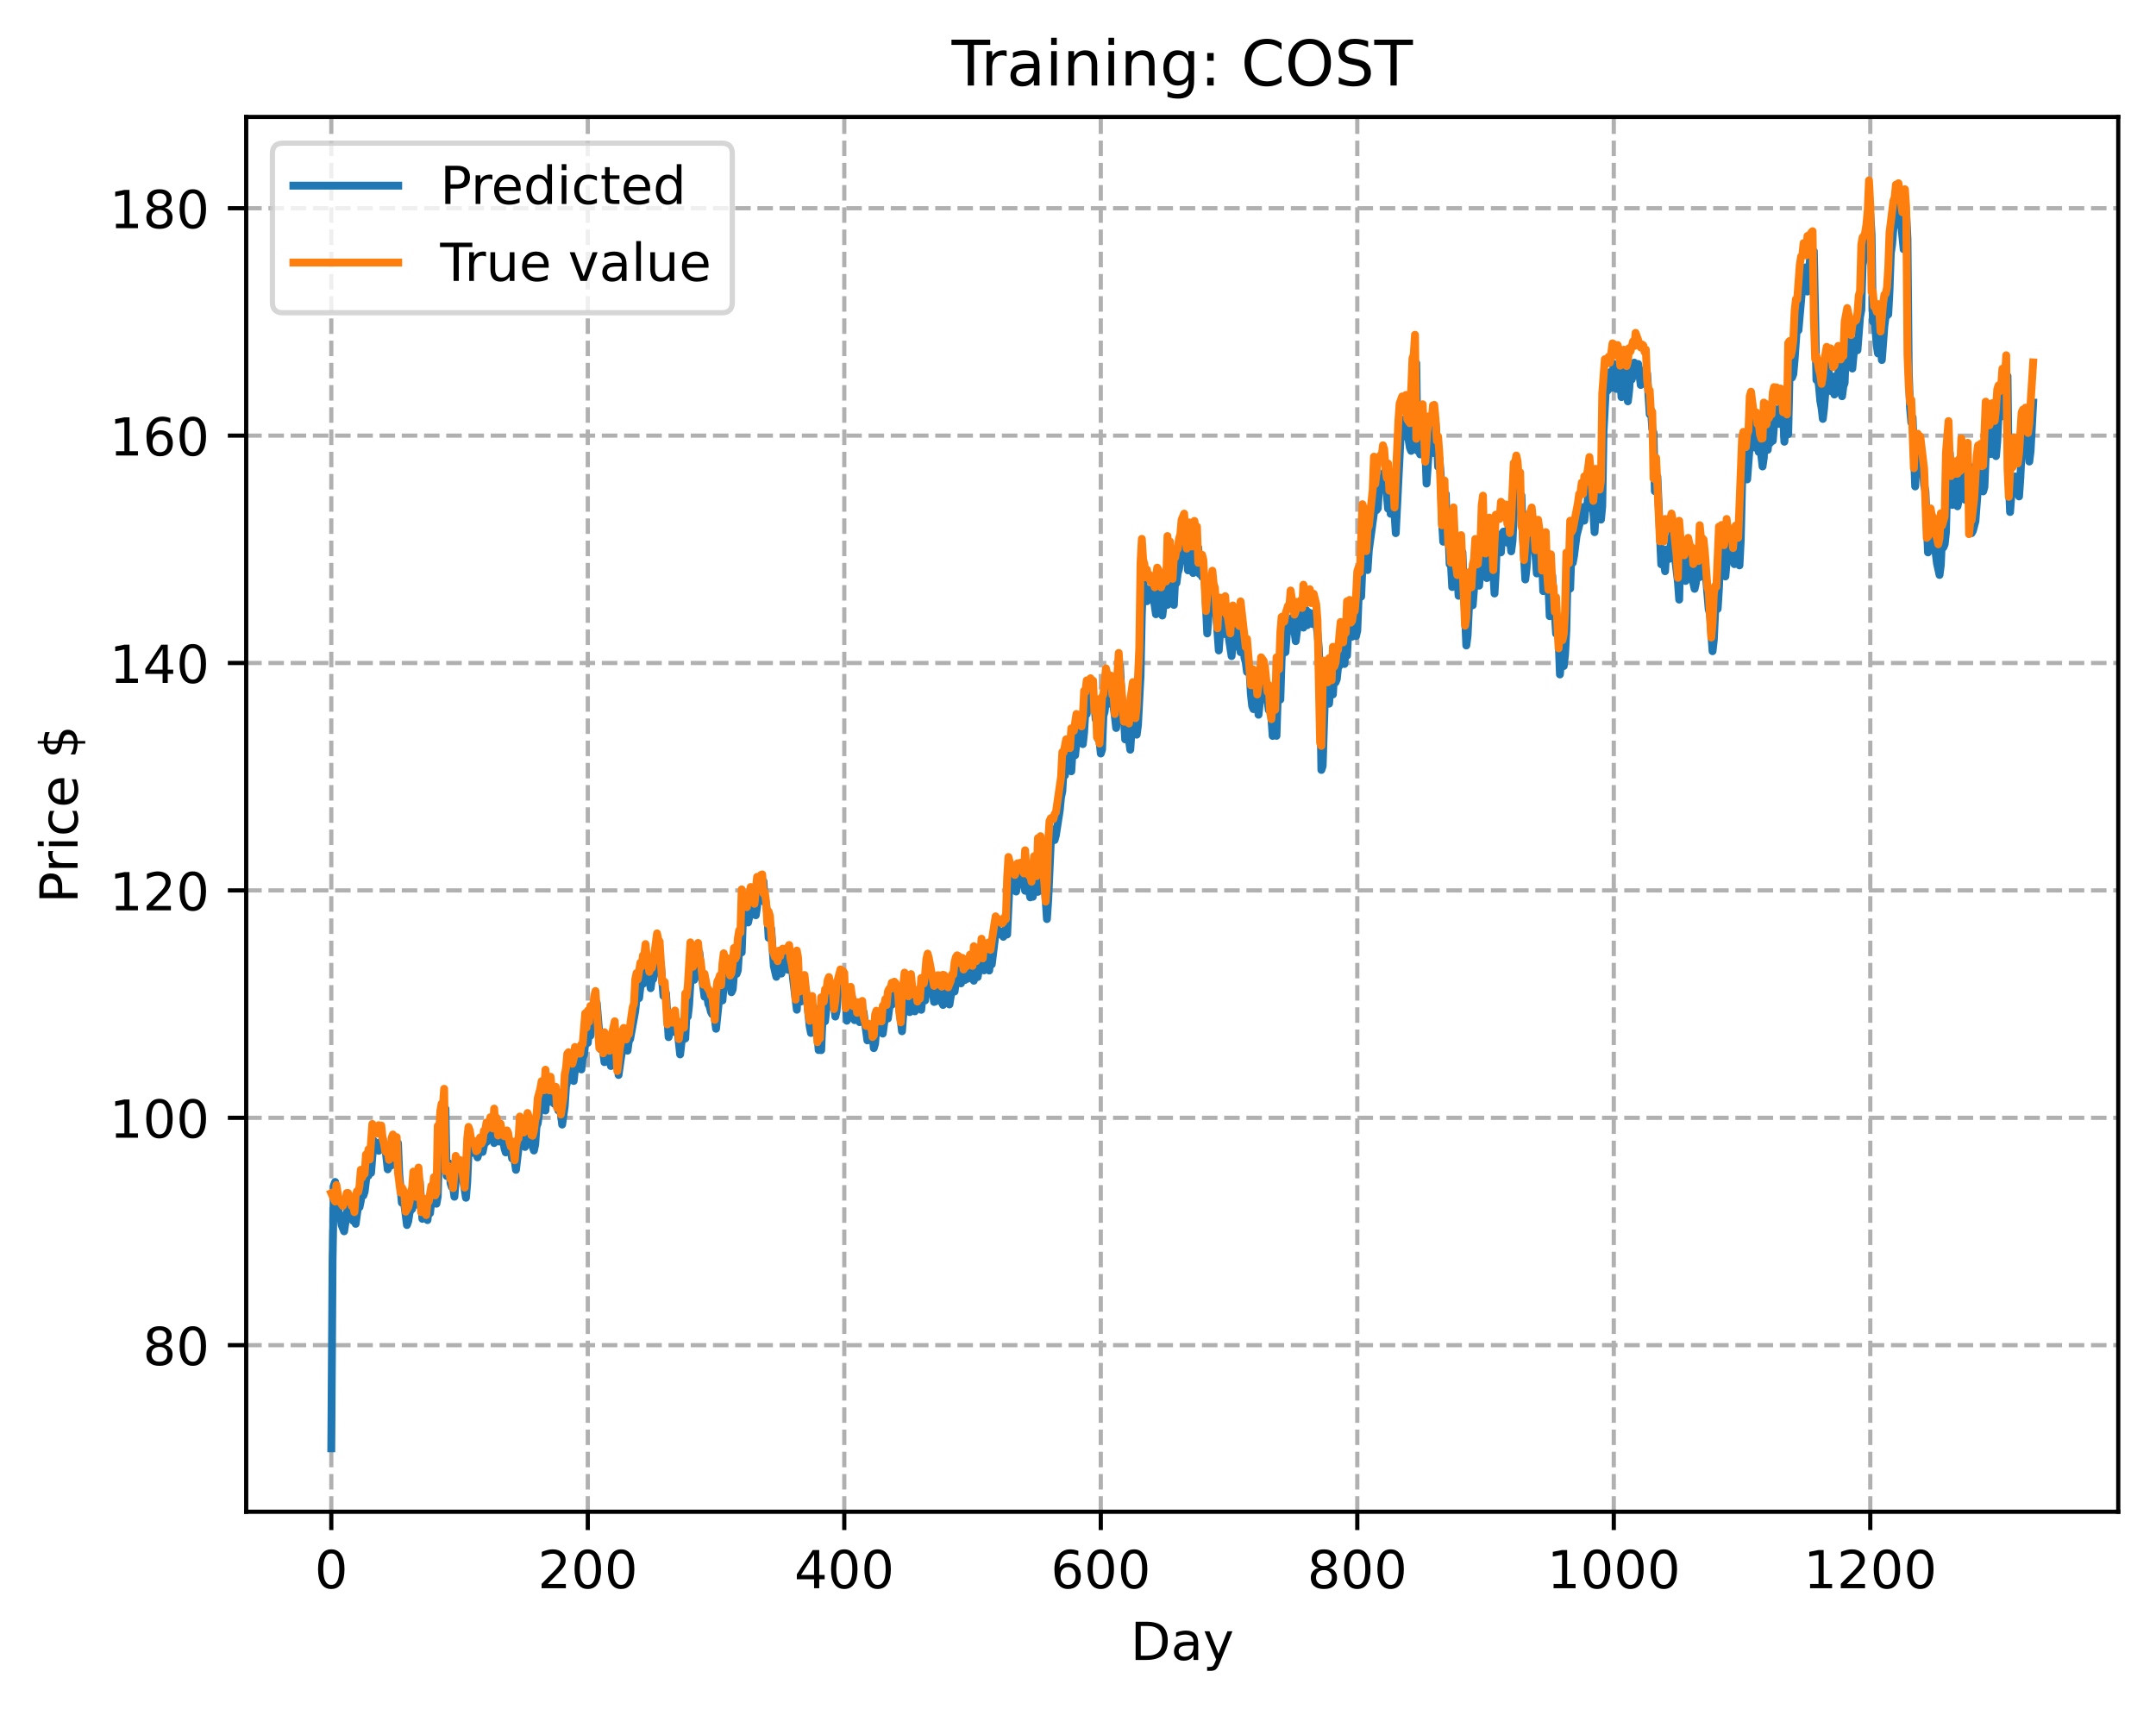 <?xml version="1.0" encoding="utf-8" standalone="no"?>
<!DOCTYPE svg PUBLIC "-//W3C//DTD SVG 1.1//EN"
  "http://www.w3.org/Graphics/SVG/1.1/DTD/svg11.dtd">
<!-- Created with matplotlib (https://matplotlib.org/) -->
<svg height="325.986pt" version="1.1" viewBox="0 0 411.286 325.986" width="411.286pt" xmlns="http://www.w3.org/2000/svg" xmlns:xlink="http://www.w3.org/1999/xlink">
 <defs>
  <style type="text/css">
*{stroke-linecap:butt;stroke-linejoin:round;}
  </style>
 </defs>
 <g id="figure_1">
  <g id="patch_1">
   <path d="M 0 325.986 
L 411.286 325.986 
L 411.286 0 
L 0 0 
z
" style="fill:#ffffff;"/>
  </g>
  <g id="axes_1">
   <g id="patch_2">
    <path d="M 46.966 288.43 
L 404.086 288.43 
L 404.086 22.318 
L 46.966 22.318 
z
" style="fill:#ffffff;"/>
   </g>
   <g id="matplotlib.axis_1">
    <g id="xtick_1">
     <g id="line2d_1">
      <path clip-path="url(#pb03cbd8f5d)" d="M 63.198 288.43 
L 63.198 22.318 
" style="fill:none;stroke:#b0b0b0;stroke-dasharray:2.96,1.28;stroke-dashoffset:0;stroke-width:0.8;"/>
     </g>
     <g id="line2d_2">
      <defs>
       <path d="M 0 0 
L 0 3.5 
" id="mde9972d184" style="stroke:#000000;stroke-width:0.8;"/>
      </defs>
      <g>
       <use style="stroke:#000000;stroke-width:0.8;" x="63.198" xlink:href="#mde9972d184" y="288.43"/>
      </g>
     </g>
     <g id="text_1">
      <!-- 0 -->
      <defs>
       <path d="M 31.781 66.406 
Q 24.172 66.406 20.328 58.906 
Q 16.5 51.422 16.5 36.375 
Q 16.5 21.391 20.328 13.891 
Q 24.172 6.391 31.781 6.391 
Q 39.453 6.391 43.281 13.891 
Q 47.125 21.391 47.125 36.375 
Q 47.125 51.422 43.281 58.906 
Q 39.453 66.406 31.781 66.406 
z
M 31.781 74.219 
Q 44.047 74.219 50.516 64.516 
Q 56.984 54.828 56.984 36.375 
Q 56.984 17.969 50.516 8.266 
Q 44.047 -1.422 31.781 -1.422 
Q 19.531 -1.422 13.062 8.266 
Q 6.594 17.969 6.594 36.375 
Q 6.594 54.828 13.062 64.516 
Q 19.531 74.219 31.781 74.219 
z
" id="DejaVuSans-48"/>
      </defs>
      <g transform="translate(60.017 303.029)scale(0.1 -0.1)">
       <use xlink:href="#DejaVuSans-48"/>
      </g>
     </g>
    </g>
    <g id="xtick_2">
     <g id="line2d_3">
      <path clip-path="url(#pb03cbd8f5d)" d="M 112.129 288.43 
L 112.129 22.318 
" style="fill:none;stroke:#b0b0b0;stroke-dasharray:2.96,1.28;stroke-dashoffset:0;stroke-width:0.8;"/>
     </g>
     <g id="line2d_4">
      <g>
       <use style="stroke:#000000;stroke-width:0.8;" x="112.129" xlink:href="#mde9972d184" y="288.43"/>
      </g>
     </g>
     <g id="text_2">
      <!-- 200 -->
      <defs>
       <path d="M 19.188 8.297 
L 53.609 8.297 
L 53.609 0 
L 7.328 0 
L 7.328 8.297 
Q 12.938 14.109 22.625 23.891 
Q 32.328 33.688 34.812 36.531 
Q 39.547 41.844 41.422 45.531 
Q 43.312 49.219 43.312 52.781 
Q 43.312 58.594 39.234 62.25 
Q 35.156 65.922 28.609 65.922 
Q 23.969 65.922 18.812 64.312 
Q 13.672 62.703 7.812 59.422 
L 7.812 69.391 
Q 13.766 71.781 18.938 73 
Q 24.125 74.219 28.422 74.219 
Q 39.75 74.219 46.484 68.547 
Q 53.219 62.891 53.219 53.422 
Q 53.219 48.922 51.531 44.891 
Q 49.859 40.875 45.406 35.406 
Q 44.188 33.984 37.641 27.219 
Q 31.109 20.453 19.188 8.297 
z
" id="DejaVuSans-50"/>
      </defs>
      <g transform="translate(102.585 303.029)scale(0.1 -0.1)">
       <use xlink:href="#DejaVuSans-50"/>
       <use x="63.623" xlink:href="#DejaVuSans-48"/>
       <use x="127.246" xlink:href="#DejaVuSans-48"/>
      </g>
     </g>
    </g>
    <g id="xtick_3">
     <g id="line2d_5">
      <path clip-path="url(#pb03cbd8f5d)" d="M 161.06 288.43 
L 161.06 22.318 
" style="fill:none;stroke:#b0b0b0;stroke-dasharray:2.96,1.28;stroke-dashoffset:0;stroke-width:0.8;"/>
     </g>
     <g id="line2d_6">
      <g>
       <use style="stroke:#000000;stroke-width:0.8;" x="161.06" xlink:href="#mde9972d184" y="288.43"/>
      </g>
     </g>
     <g id="text_3">
      <!-- 400 -->
      <defs>
       <path d="M 37.797 64.312 
L 12.891 25.391 
L 37.797 25.391 
z
M 35.203 72.906 
L 47.609 72.906 
L 47.609 25.391 
L 58.016 25.391 
L 58.016 17.188 
L 47.609 17.188 
L 47.609 0 
L 37.797 0 
L 37.797 17.188 
L 4.891 17.188 
L 4.891 26.703 
z
" id="DejaVuSans-52"/>
      </defs>
      <g transform="translate(151.516 303.029)scale(0.1 -0.1)">
       <use xlink:href="#DejaVuSans-52"/>
       <use x="63.623" xlink:href="#DejaVuSans-48"/>
       <use x="127.246" xlink:href="#DejaVuSans-48"/>
      </g>
     </g>
    </g>
    <g id="xtick_4">
     <g id="line2d_7">
      <path clip-path="url(#pb03cbd8f5d)" d="M 209.99 288.43 
L 209.99 22.318 
" style="fill:none;stroke:#b0b0b0;stroke-dasharray:2.96,1.28;stroke-dashoffset:0;stroke-width:0.8;"/>
     </g>
     <g id="line2d_8">
      <g>
       <use style="stroke:#000000;stroke-width:0.8;" x="209.99" xlink:href="#mde9972d184" y="288.43"/>
      </g>
     </g>
     <g id="text_4">
      <!-- 600 -->
      <defs>
       <path d="M 33.016 40.375 
Q 26.375 40.375 22.484 35.828 
Q 18.609 31.297 18.609 23.391 
Q 18.609 15.531 22.484 10.953 
Q 26.375 6.391 33.016 6.391 
Q 39.656 6.391 43.531 10.953 
Q 47.406 15.531 47.406 23.391 
Q 47.406 31.297 43.531 35.828 
Q 39.656 40.375 33.016 40.375 
z
M 52.594 71.297 
L 52.594 62.312 
Q 48.875 64.062 45.094 64.984 
Q 41.312 65.922 37.594 65.922 
Q 27.828 65.922 22.672 59.328 
Q 17.531 52.734 16.797 39.406 
Q 19.672 43.656 24.016 45.922 
Q 28.375 48.188 33.594 48.188 
Q 44.578 48.188 50.953 41.516 
Q 57.328 34.859 57.328 23.391 
Q 57.328 12.156 50.688 5.359 
Q 44.047 -1.422 33.016 -1.422 
Q 20.359 -1.422 13.672 8.266 
Q 6.984 17.969 6.984 36.375 
Q 6.984 53.656 15.188 63.938 
Q 23.391 74.219 37.203 74.219 
Q 40.922 74.219 44.703 73.484 
Q 48.484 72.75 52.594 71.297 
z
" id="DejaVuSans-54"/>
      </defs>
      <g transform="translate(200.446 303.029)scale(0.1 -0.1)">
       <use xlink:href="#DejaVuSans-54"/>
       <use x="63.623" xlink:href="#DejaVuSans-48"/>
       <use x="127.246" xlink:href="#DejaVuSans-48"/>
      </g>
     </g>
    </g>
    <g id="xtick_5">
     <g id="line2d_9">
      <path clip-path="url(#pb03cbd8f5d)" d="M 258.921 288.43 
L 258.921 22.318 
" style="fill:none;stroke:#b0b0b0;stroke-dasharray:2.96,1.28;stroke-dashoffset:0;stroke-width:0.8;"/>
     </g>
     <g id="line2d_10">
      <g>
       <use style="stroke:#000000;stroke-width:0.8;" x="258.921" xlink:href="#mde9972d184" y="288.43"/>
      </g>
     </g>
     <g id="text_5">
      <!-- 800 -->
      <defs>
       <path d="M 31.781 34.625 
Q 24.75 34.625 20.719 30.859 
Q 16.703 27.094 16.703 20.516 
Q 16.703 13.922 20.719 10.156 
Q 24.75 6.391 31.781 6.391 
Q 38.812 6.391 42.859 10.172 
Q 46.922 13.969 46.922 20.516 
Q 46.922 27.094 42.891 30.859 
Q 38.875 34.625 31.781 34.625 
z
M 21.922 38.812 
Q 15.578 40.375 12.031 44.719 
Q 8.5 49.078 8.5 55.328 
Q 8.5 64.062 14.719 69.141 
Q 20.953 74.219 31.781 74.219 
Q 42.672 74.219 48.875 69.141 
Q 55.078 64.062 55.078 55.328 
Q 55.078 49.078 51.531 44.719 
Q 48 40.375 41.703 38.812 
Q 48.828 37.156 52.797 32.312 
Q 56.781 27.484 56.781 20.516 
Q 56.781 9.906 50.312 4.234 
Q 43.844 -1.422 31.781 -1.422 
Q 19.734 -1.422 13.25 4.234 
Q 6.781 9.906 6.781 20.516 
Q 6.781 27.484 10.781 32.312 
Q 14.797 37.156 21.922 38.812 
z
M 18.312 54.391 
Q 18.312 48.734 21.844 45.562 
Q 25.391 42.391 31.781 42.391 
Q 38.141 42.391 41.719 45.562 
Q 45.312 48.734 45.312 54.391 
Q 45.312 60.062 41.719 63.234 
Q 38.141 66.406 31.781 66.406 
Q 25.391 66.406 21.844 63.234 
Q 18.312 60.062 18.312 54.391 
z
" id="DejaVuSans-56"/>
      </defs>
      <g transform="translate(249.377 303.029)scale(0.1 -0.1)">
       <use xlink:href="#DejaVuSans-56"/>
       <use x="63.623" xlink:href="#DejaVuSans-48"/>
       <use x="127.246" xlink:href="#DejaVuSans-48"/>
      </g>
     </g>
    </g>
    <g id="xtick_6">
     <g id="line2d_11">
      <path clip-path="url(#pb03cbd8f5d)" d="M 307.851 288.43 
L 307.851 22.318 
" style="fill:none;stroke:#b0b0b0;stroke-dasharray:2.96,1.28;stroke-dashoffset:0;stroke-width:0.8;"/>
     </g>
     <g id="line2d_12">
      <g>
       <use style="stroke:#000000;stroke-width:0.8;" x="307.851" xlink:href="#mde9972d184" y="288.43"/>
      </g>
     </g>
     <g id="text_6">
      <!-- 1000 -->
      <defs>
       <path d="M 12.406 8.297 
L 28.516 8.297 
L 28.516 63.922 
L 10.984 60.406 
L 10.984 69.391 
L 28.422 72.906 
L 38.281 72.906 
L 38.281 8.297 
L 54.391 8.297 
L 54.391 0 
L 12.406 0 
z
" id="DejaVuSans-49"/>
      </defs>
      <g transform="translate(295.126 303.029)scale(0.1 -0.1)">
       <use xlink:href="#DejaVuSans-49"/>
       <use x="63.623" xlink:href="#DejaVuSans-48"/>
       <use x="127.246" xlink:href="#DejaVuSans-48"/>
       <use x="190.869" xlink:href="#DejaVuSans-48"/>
      </g>
     </g>
    </g>
    <g id="xtick_7">
     <g id="line2d_13">
      <path clip-path="url(#pb03cbd8f5d)" d="M 356.782 288.43 
L 356.782 22.318 
" style="fill:none;stroke:#b0b0b0;stroke-dasharray:2.96,1.28;stroke-dashoffset:0;stroke-width:0.8;"/>
     </g>
     <g id="line2d_14">
      <g>
       <use style="stroke:#000000;stroke-width:0.8;" x="356.782" xlink:href="#mde9972d184" y="288.43"/>
      </g>
     </g>
     <g id="text_7">
      <!-- 1200 -->
      <g transform="translate(344.057 303.029)scale(0.1 -0.1)">
       <use xlink:href="#DejaVuSans-49"/>
       <use x="63.623" xlink:href="#DejaVuSans-50"/>
       <use x="127.246" xlink:href="#DejaVuSans-48"/>
       <use x="190.869" xlink:href="#DejaVuSans-48"/>
      </g>
     </g>
    </g>
    <g id="text_8">
     <!-- Day -->
     <defs>
      <path d="M 19.672 64.797 
L 19.672 8.109 
L 31.594 8.109 
Q 46.688 8.109 53.688 14.938 
Q 60.688 21.781 60.688 36.531 
Q 60.688 51.172 53.688 57.984 
Q 46.688 64.797 31.594 64.797 
z
M 9.812 72.906 
L 30.078 72.906 
Q 51.266 72.906 61.172 64.094 
Q 71.094 55.281 71.094 36.531 
Q 71.094 17.672 61.125 8.828 
Q 51.172 0 30.078 0 
L 9.812 0 
z
" id="DejaVuSans-68"/>
      <path d="M 34.281 27.484 
Q 23.391 27.484 19.188 25 
Q 14.984 22.516 14.984 16.5 
Q 14.984 11.719 18.141 8.906 
Q 21.297 6.109 26.703 6.109 
Q 34.188 6.109 38.703 11.406 
Q 43.219 16.703 43.219 25.484 
L 43.219 27.484 
z
M 52.203 31.203 
L 52.203 0 
L 43.219 0 
L 43.219 8.297 
Q 40.141 3.328 35.547 0.953 
Q 30.953 -1.422 24.312 -1.422 
Q 15.922 -1.422 10.953 3.297 
Q 6 8.016 6 15.922 
Q 6 25.141 12.172 29.828 
Q 18.359 34.516 30.609 34.516 
L 43.219 34.516 
L 43.219 35.406 
Q 43.219 41.609 39.141 45 
Q 35.062 48.391 27.688 48.391 
Q 23 48.391 18.547 47.266 
Q 14.109 46.141 10.016 43.891 
L 10.016 52.203 
Q 14.938 54.109 19.578 55.047 
Q 24.219 56 28.609 56 
Q 40.484 56 46.344 49.844 
Q 52.203 43.703 52.203 31.203 
z
" id="DejaVuSans-97"/>
      <path d="M 32.172 -5.078 
Q 28.375 -14.844 24.75 -17.812 
Q 21.141 -20.797 15.094 -20.797 
L 7.906 -20.797 
L 7.906 -13.281 
L 13.188 -13.281 
Q 16.891 -13.281 18.938 -11.516 
Q 21 -9.766 23.484 -3.219 
L 25.094 0.875 
L 2.984 54.688 
L 12.5 54.688 
L 29.594 11.922 
L 46.688 54.688 
L 56.203 54.688 
z
" id="DejaVuSans-121"/>
     </defs>
     <g transform="translate(215.652 316.707)scale(0.1 -0.1)">
      <use xlink:href="#DejaVuSans-68"/>
      <use x="77.002" xlink:href="#DejaVuSans-97"/>
      <use x="138.281" xlink:href="#DejaVuSans-121"/>
     </g>
    </g>
   </g>
   <g id="matplotlib.axis_2">
    <g id="ytick_1">
     <g id="line2d_15">
      <path clip-path="url(#pb03cbd8f5d)" d="M 46.966 256.651 
L 404.086 256.651 
" style="fill:none;stroke:#b0b0b0;stroke-dasharray:2.96,1.28;stroke-dashoffset:0;stroke-width:0.8;"/>
     </g>
     <g id="line2d_16">
      <defs>
       <path d="M 0 0 
L -3.5 0 
" id="m8559db7ee0" style="stroke:#000000;stroke-width:0.8;"/>
      </defs>
      <g>
       <use style="stroke:#000000;stroke-width:0.8;" x="46.966" xlink:href="#m8559db7ee0" y="256.651"/>
      </g>
     </g>
     <g id="text_9">
      <!-- 80 -->
      <g transform="translate(27.241 260.45)scale(0.1 -0.1)">
       <use xlink:href="#DejaVuSans-56"/>
       <use x="63.623" xlink:href="#DejaVuSans-48"/>
      </g>
     </g>
    </g>
    <g id="ytick_2">
     <g id="line2d_17">
      <path clip-path="url(#pb03cbd8f5d)" d="M 46.966 213.267 
L 404.086 213.267 
" style="fill:none;stroke:#b0b0b0;stroke-dasharray:2.96,1.28;stroke-dashoffset:0;stroke-width:0.8;"/>
     </g>
     <g id="line2d_18">
      <g>
       <use style="stroke:#000000;stroke-width:0.8;" x="46.966" xlink:href="#m8559db7ee0" y="213.267"/>
      </g>
     </g>
     <g id="text_10">
      <!-- 100 -->
      <g transform="translate(20.878 217.066)scale(0.1 -0.1)">
       <use xlink:href="#DejaVuSans-49"/>
       <use x="63.623" xlink:href="#DejaVuSans-48"/>
       <use x="127.246" xlink:href="#DejaVuSans-48"/>
      </g>
     </g>
    </g>
    <g id="ytick_3">
     <g id="line2d_19">
      <path clip-path="url(#pb03cbd8f5d)" d="M 46.966 169.882 
L 404.086 169.882 
" style="fill:none;stroke:#b0b0b0;stroke-dasharray:2.96,1.28;stroke-dashoffset:0;stroke-width:0.8;"/>
     </g>
     <g id="line2d_20">
      <g>
       <use style="stroke:#000000;stroke-width:0.8;" x="46.966" xlink:href="#m8559db7ee0" y="169.882"/>
      </g>
     </g>
     <g id="text_11">
      <!-- 120 -->
      <g transform="translate(20.878 173.681)scale(0.1 -0.1)">
       <use xlink:href="#DejaVuSans-49"/>
       <use x="63.623" xlink:href="#DejaVuSans-50"/>
       <use x="127.246" xlink:href="#DejaVuSans-48"/>
      </g>
     </g>
    </g>
    <g id="ytick_4">
     <g id="line2d_21">
      <path clip-path="url(#pb03cbd8f5d)" d="M 46.966 126.498 
L 404.086 126.498 
" style="fill:none;stroke:#b0b0b0;stroke-dasharray:2.96,1.28;stroke-dashoffset:0;stroke-width:0.8;"/>
     </g>
     <g id="line2d_22">
      <g>
       <use style="stroke:#000000;stroke-width:0.8;" x="46.966" xlink:href="#m8559db7ee0" y="126.498"/>
      </g>
     </g>
     <g id="text_12">
      <!-- 140 -->
      <g transform="translate(20.878 130.297)scale(0.1 -0.1)">
       <use xlink:href="#DejaVuSans-49"/>
       <use x="63.623" xlink:href="#DejaVuSans-52"/>
       <use x="127.246" xlink:href="#DejaVuSans-48"/>
      </g>
     </g>
    </g>
    <g id="ytick_5">
     <g id="line2d_23">
      <path clip-path="url(#pb03cbd8f5d)" d="M 46.966 83.113 
L 404.086 83.113 
" style="fill:none;stroke:#b0b0b0;stroke-dasharray:2.96,1.28;stroke-dashoffset:0;stroke-width:0.8;"/>
     </g>
     <g id="line2d_24">
      <g>
       <use style="stroke:#000000;stroke-width:0.8;" x="46.966" xlink:href="#m8559db7ee0" y="83.113"/>
      </g>
     </g>
     <g id="text_13">
      <!-- 160 -->
      <g transform="translate(20.878 86.912)scale(0.1 -0.1)">
       <use xlink:href="#DejaVuSans-49"/>
       <use x="63.623" xlink:href="#DejaVuSans-54"/>
       <use x="127.246" xlink:href="#DejaVuSans-48"/>
      </g>
     </g>
    </g>
    <g id="ytick_6">
     <g id="line2d_25">
      <path clip-path="url(#pb03cbd8f5d)" d="M 46.966 39.729 
L 404.086 39.729 
" style="fill:none;stroke:#b0b0b0;stroke-dasharray:2.96,1.28;stroke-dashoffset:0;stroke-width:0.8;"/>
     </g>
     <g id="line2d_26">
      <g>
       <use style="stroke:#000000;stroke-width:0.8;" x="46.966" xlink:href="#m8559db7ee0" y="39.729"/>
      </g>
     </g>
     <g id="text_14">
      <!-- 180 -->
      <g transform="translate(20.878 43.528)scale(0.1 -0.1)">
       <use xlink:href="#DejaVuSans-49"/>
       <use x="63.623" xlink:href="#DejaVuSans-56"/>
       <use x="127.246" xlink:href="#DejaVuSans-48"/>
      </g>
     </g>
    </g>
    <g id="text_15">
     <!-- Price $ -->
     <defs>
      <path d="M 19.672 64.797 
L 19.672 37.406 
L 32.078 37.406 
Q 38.969 37.406 42.719 40.969 
Q 46.484 44.531 46.484 51.125 
Q 46.484 57.672 42.719 61.234 
Q 38.969 64.797 32.078 64.797 
z
M 9.812 72.906 
L 32.078 72.906 
Q 44.344 72.906 50.609 67.359 
Q 56.891 61.812 56.891 51.125 
Q 56.891 40.328 50.609 34.812 
Q 44.344 29.297 32.078 29.297 
L 19.672 29.297 
L 19.672 0 
L 9.812 0 
z
" id="DejaVuSans-80"/>
      <path d="M 41.109 46.297 
Q 39.594 47.172 37.812 47.578 
Q 36.031 48 33.891 48 
Q 26.266 48 22.188 43.047 
Q 18.109 38.094 18.109 28.812 
L 18.109 0 
L 9.078 0 
L 9.078 54.688 
L 18.109 54.688 
L 18.109 46.188 
Q 20.953 51.172 25.484 53.578 
Q 30.031 56 36.531 56 
Q 37.453 56 38.578 55.875 
Q 39.703 55.766 41.062 55.516 
z
" id="DejaVuSans-114"/>
      <path d="M 9.422 54.688 
L 18.406 54.688 
L 18.406 0 
L 9.422 0 
z
M 9.422 75.984 
L 18.406 75.984 
L 18.406 64.594 
L 9.422 64.594 
z
" id="DejaVuSans-105"/>
      <path d="M 48.781 52.594 
L 48.781 44.188 
Q 44.969 46.297 41.141 47.344 
Q 37.312 48.391 33.406 48.391 
Q 24.656 48.391 19.812 42.844 
Q 14.984 37.312 14.984 27.297 
Q 14.984 17.281 19.812 11.734 
Q 24.656 6.203 33.406 6.203 
Q 37.312 6.203 41.141 7.25 
Q 44.969 8.297 48.781 10.406 
L 48.781 2.094 
Q 45.016 0.344 40.984 -0.531 
Q 36.969 -1.422 32.422 -1.422 
Q 20.062 -1.422 12.781 6.344 
Q 5.516 14.109 5.516 27.297 
Q 5.516 40.672 12.859 48.328 
Q 20.219 56 33.016 56 
Q 37.156 56 41.109 55.141 
Q 45.062 54.297 48.781 52.594 
z
" id="DejaVuSans-99"/>
      <path d="M 56.203 29.594 
L 56.203 25.203 
L 14.891 25.203 
Q 15.484 15.922 20.484 11.062 
Q 25.484 6.203 34.422 6.203 
Q 39.594 6.203 44.453 7.469 
Q 49.312 8.734 54.109 11.281 
L 54.109 2.781 
Q 49.266 0.734 44.188 -0.344 
Q 39.109 -1.422 33.891 -1.422 
Q 20.797 -1.422 13.156 6.188 
Q 5.516 13.812 5.516 26.812 
Q 5.516 40.234 12.766 48.109 
Q 20.016 56 32.328 56 
Q 43.359 56 49.781 48.891 
Q 56.203 41.797 56.203 29.594 
z
M 47.219 32.234 
Q 47.125 39.594 43.094 43.984 
Q 39.062 48.391 32.422 48.391 
Q 24.906 48.391 20.391 44.141 
Q 15.875 39.891 15.188 32.172 
z
" id="DejaVuSans-101"/>
      <path id="DejaVuSans-32"/>
      <path d="M 33.797 -14.703 
L 28.906 -14.703 
L 28.859 0 
Q 23.734 0.094 18.609 1.188 
Q 13.484 2.297 8.297 4.5 
L 8.297 13.281 
Q 13.281 10.156 18.375 8.562 
Q 23.484 6.984 28.906 6.938 
L 28.906 29.203 
Q 18.109 30.953 13.203 35.156 
Q 8.297 39.359 8.297 46.688 
Q 8.297 54.641 13.625 59.219 
Q 18.953 63.812 28.906 64.5 
L 28.906 75.984 
L 33.797 75.984 
L 33.797 64.656 
Q 38.328 64.453 42.578 63.688 
Q 46.828 62.938 50.875 61.625 
L 50.875 53.078 
Q 46.828 55.125 42.547 56.25 
Q 38.281 57.375 33.797 57.562 
L 33.797 36.719 
Q 44.875 35.016 50.094 30.609 
Q 55.328 26.219 55.328 18.609 
Q 55.328 10.359 49.781 5.594 
Q 44.234 0.828 33.797 0.094 
z
M 28.906 37.594 
L 28.906 57.625 
Q 23.25 56.984 20.266 54.391 
Q 17.281 51.812 17.281 47.516 
Q 17.281 43.312 20.031 40.969 
Q 22.797 38.625 28.906 37.594 
z
M 33.797 28.219 
L 33.797 7.078 
Q 39.984 7.906 43.141 10.594 
Q 46.297 13.281 46.297 17.672 
Q 46.297 21.969 43.281 24.5 
Q 40.281 27.047 33.797 28.219 
z
" id="DejaVuSans-36"/>
     </defs>
     <g transform="translate(14.798 172.342)rotate(-90)scale(0.1 -0.1)">
      <use xlink:href="#DejaVuSans-80"/>
      <use x="58.553" xlink:href="#DejaVuSans-114"/>
      <use x="99.666" xlink:href="#DejaVuSans-105"/>
      <use x="127.449" xlink:href="#DejaVuSans-99"/>
      <use x="182.43" xlink:href="#DejaVuSans-101"/>
      <use x="243.953" xlink:href="#DejaVuSans-32"/>
      <use x="275.74" xlink:href="#DejaVuSans-36"/>
     </g>
    </g>
   </g>
   <g id="line2d_27">
    <path clip-path="url(#pb03cbd8f5d)" d="M 63.198 276.334 
L 63.443 240.32 
L 63.688 226.157 
L 63.932 225.509 
L 64.177 228.901 
L 64.422 229.195 
L 64.666 231.951 
L 64.911 231.761 
L 65.156 233.707 
L 65.645 234.926 
L 66.379 230.118 
L 66.623 228.937 
L 67.113 231.911 
L 67.357 232.938 
L 67.602 231.5 
L 67.847 233.505 
L 68.336 229.983 
L 68.581 230.316 
L 68.825 229.135 
L 69.07 226.926 
L 69.315 228.11 
L 69.559 227.393 
L 70.049 223.315 
L 70.293 224.314 
L 70.538 222.478 
L 70.783 223.783 
L 71.272 217.617 
L 71.517 219.043 
L 71.761 218.024 
L 72.251 219.565 
L 72.495 217.943 
L 72.74 218.562 
L 72.984 217.028 
L 73.229 218.536 
L 73.474 218.722 
L 73.963 223.107 
L 74.208 221.055 
L 74.452 222.487 
L 74.697 221.744 
L 74.942 219.307 
L 75.186 218.417 
L 75.431 219.797 
L 75.676 222.458 
L 75.92 218.091 
L 76.165 223.986 
L 76.654 229.475 
L 76.899 227.979 
L 77.633 233.731 
L 77.878 233 
L 78.122 231.412 
L 78.367 230.84 
L 78.611 230.692 
L 78.856 228.846 
L 79.101 224.727 
L 79.59 229.851 
L 80.079 225.421 
L 80.569 232.552 
L 80.813 230.926 
L 81.058 230.48 
L 81.303 230.998 
L 81.547 232.79 
L 81.792 230.713 
L 82.037 231.472 
L 82.281 229.073 
L 82.526 227.834 
L 82.771 229.119 
L 83.015 227.12 
L 83.26 229.67 
L 83.505 228.308 
L 83.749 219.164 
L 83.994 220.831 
L 84.483 214.56 
L 84.728 214.815 
L 84.972 211.533 
L 85.217 224.376 
L 85.706 221.982 
L 85.951 225.765 
L 86.196 226.494 
L 86.44 226.562 
L 86.685 228.335 
L 87.174 222.143 
L 87.419 224.488 
L 87.664 224.551 
L 87.908 222.284 
L 88.887 228.533 
L 89.132 225.602 
L 89.376 219.805 
L 89.621 217.093 
L 89.866 217.856 
L 90.11 219.75 
L 90.355 219.974 
L 90.599 218.748 
L 91.089 220.825 
L 91.333 220.027 
L 91.578 218.742 
L 91.823 218.169 
L 92.067 219.79 
L 92.557 217.406 
L 92.801 217.913 
L 93.046 215.738 
L 93.291 217.31 
L 93.78 214.759 
L 94.025 217.048 
L 94.269 218.09 
L 94.514 214.5 
L 94.759 216.469 
L 95.003 214.805 
L 95.248 217.81 
L 95.493 217.083 
L 95.737 215.524 
L 96.227 219.073 
L 96.471 219.879 
L 96.96 216.959 
L 97.694 221.04 
L 97.939 219.84 
L 98.428 223.203 
L 98.918 219.045 
L 99.162 218.475 
L 99.407 215.908 
L 99.652 216.721 
L 99.896 218.425 
L 100.141 218.836 
L 100.386 216.902 
L 100.63 217.594 
L 100.875 214.648 
L 101.364 216.667 
L 101.609 218.816 
L 101.854 219.514 
L 102.098 218.369 
L 102.343 214.959 
L 102.587 214.302 
L 103.077 210.608 
L 103.566 208.951 
L 104.055 211.883 
L 104.3 207.468 
L 104.545 208.996 
L 104.789 208.563 
L 105.034 210.23 
L 105.279 207.944 
L 105.523 210.072 
L 105.768 210.633 
L 106.013 209.956 
L 106.257 208.196 
L 106.502 211.874 
L 106.747 210.122 
L 107.236 214.566 
L 107.725 211.117 
L 107.97 207.337 
L 108.215 206.39 
L 108.459 203.395 
L 108.704 203.191 
L 109.193 205.631 
L 109.438 206.251 
L 109.927 201.811 
L 110.172 203.115 
L 110.416 202.342 
L 110.661 202.654 
L 110.906 204.045 
L 111.15 201.796 
L 111.395 201.276 
L 111.884 196.911 
L 112.129 198.976 
L 112.374 196.437 
L 112.618 197.628 
L 112.863 194.757 
L 113.108 195.616 
L 113.352 195.862 
L 113.842 191.369 
L 114.575 200.186 
L 114.82 198.848 
L 115.309 202.663 
L 115.554 200.71 
L 115.799 200.923 
L 116.043 202.071 
L 116.288 202.328 
L 116.533 203.399 
L 116.777 200.364 
L 117.511 196.72 
L 118.001 205.101 
L 118.49 201.635 
L 119.224 197.424 
L 119.469 199.626 
L 119.713 200.463 
L 119.958 198.62 
L 120.203 198.266 
L 121.181 192.905 
L 121.67 188.106 
L 121.915 190.445 
L 122.404 186.272 
L 122.649 187.726 
L 122.894 185.388 
L 123.138 185.764 
L 123.383 183.138 
L 124.117 188.543 
L 124.362 186.836 
L 124.606 186.817 
L 124.851 185.635 
L 125.34 182.012 
L 125.585 180.772 
L 125.83 182.944 
L 126.074 184.053 
L 126.563 190.024 
L 126.808 188.766 
L 127.053 189.542 
L 127.542 197.884 
L 128.276 194.117 
L 128.521 196.881 
L 128.765 195.92 
L 129.01 194.507 
L 129.499 198.849 
L 129.744 201.185 
L 130.233 196.901 
L 130.478 196.119 
L 130.723 198.148 
L 130.967 193.24 
L 131.212 193.945 
L 131.457 191.703 
L 131.946 183.373 
L 132.435 186.938 
L 132.924 183.86 
L 133.414 181.711 
L 133.903 186.387 
L 134.392 190.174 
L 134.637 188.048 
L 135.126 191.558 
L 135.371 192.018 
L 135.616 193.051 
L 135.86 193.509 
L 136.105 192.311 
L 136.594 196.288 
L 137.328 189.208 
L 137.573 188.467 
L 137.818 190.884 
L 138.307 184.628 
L 138.551 186.756 
L 138.796 187.694 
L 139.041 185.735 
L 139.285 186.965 
L 139.53 189.32 
L 139.775 188.771 
L 140.264 183.078 
L 140.509 185.819 
L 140.753 185.146 
L 140.998 181.208 
L 141.243 180.177 
L 141.487 181.725 
L 141.732 175.153 
L 141.977 176.069 
L 142.221 176.022 
L 142.466 173.804 
L 142.711 176.013 
L 142.955 174.855 
L 143.445 171.278 
L 143.689 174.02 
L 143.934 173.349 
L 144.178 174.629 
L 144.423 173.042 
L 144.668 169.795 
L 144.912 170.14 
L 145.157 169.516 
L 145.402 168.287 
L 145.646 168.156 
L 145.891 172.18 
L 146.136 172.467 
L 146.38 174.413 
L 146.625 178.927 
L 146.87 176.653 
L 147.114 177.167 
L 147.604 184.274 
L 148.093 186.371 
L 148.338 184.723 
L 148.582 185.693 
L 148.827 185.047 
L 149.072 185.751 
L 149.561 182.941 
L 149.806 182.729 
L 150.295 185.029 
L 150.784 181.757 
L 151.273 186.607 
L 152.007 192.658 
L 152.252 185.883 
L 152.497 186.668 
L 152.741 191.102 
L 152.986 188.007 
L 153.231 188.12 
L 153.475 189.723 
L 153.72 188.618 
L 154.454 195.819 
L 154.699 197.093 
L 155.188 192.097 
L 155.433 195.787 
L 155.677 194.888 
L 155.922 197.081 
L 156.166 200.349 
L 156.411 199.342 
L 156.656 200.365 
L 156.9 194.394 
L 157.145 193.969 
L 157.39 194.857 
L 157.634 192.589 
L 157.879 192.105 
L 158.124 190.07 
L 158.368 189.043 
L 158.858 192.129 
L 159.102 191.106 
L 159.347 193.959 
L 159.592 192.92 
L 159.836 189.718 
L 160.326 187.978 
L 160.57 186.987 
L 160.815 189.4 
L 161.06 187.976 
L 161.304 189.075 
L 161.549 194.747 
L 161.794 194.062 
L 162.038 191.735 
L 162.527 190.197 
L 163.017 194.64 
L 163.506 192.024 
L 163.751 194.65 
L 163.995 195.025 
L 164.24 192.239 
L 164.485 194.69 
L 164.729 193.032 
L 165.463 198.506 
L 165.953 196.274 
L 166.197 197.583 
L 166.442 197.334 
L 166.687 199.985 
L 166.931 199.151 
L 167.176 196.255 
L 167.421 195.465 
L 167.665 196.947 
L 167.91 196.854 
L 168.154 195.871 
L 168.399 197.209 
L 168.888 193.634 
L 169.133 192.266 
L 169.378 194.336 
L 169.867 190.741 
L 170.112 191.718 
L 170.356 189.953 
L 170.601 190.785 
L 170.846 189.765 
L 171.09 190.541 
L 171.335 190.677 
L 172.069 196.762 
L 172.558 190.249 
L 172.803 187.41 
L 173.537 193.111 
L 174.026 188.974 
L 174.515 192.967 
L 174.76 191.406 
L 175.005 190.629 
L 175.249 192.368 
L 175.494 191.921 
L 175.739 192.668 
L 175.983 190.113 
L 176.228 190.384 
L 176.473 190.888 
L 176.717 188.759 
L 176.962 185.464 
L 177.207 183.703 
L 178.185 191.171 
L 178.43 191.087 
L 178.675 189.99 
L 178.919 189.455 
L 179.164 188.216 
L 179.653 191.254 
L 179.898 191.744 
L 180.142 189.312 
L 180.387 189.756 
L 180.632 191.237 
L 180.876 191.201 
L 181.121 191.651 
L 181.61 188.572 
L 181.855 188.47 
L 182.1 189.185 
L 182.589 185.525 
L 182.834 185.022 
L 183.323 187.623 
L 183.568 185.132 
L 183.812 183.939 
L 184.057 186.993 
L 184.302 185.292 
L 184.546 186.759 
L 185.036 184.242 
L 185.28 183.364 
L 185.77 187.117 
L 186.014 183.365 
L 186.503 186.423 
L 186.993 183.557 
L 187.237 184.72 
L 187.482 182.451 
L 187.727 185.141 
L 187.971 182.879 
L 188.216 182.386 
L 188.705 185.174 
L 188.95 182.952 
L 189.195 183.996 
L 189.929 177.994 
L 190.173 176.991 
L 190.418 178.268 
L 190.663 177.644 
L 190.907 178.275 
L 191.152 178.214 
L 191.397 178.736 
L 191.641 178.431 
L 191.886 176.968 
L 192.13 178.296 
L 192.62 167.788 
L 192.864 169.056 
L 193.109 169.695 
L 193.354 168.01 
L 193.598 168.65 
L 193.843 170.101 
L 194.088 168.676 
L 194.332 166.455 
L 194.577 168.03 
L 195.066 166.177 
L 195.556 169.953 
L 195.8 166.672 
L 196.29 169.945 
L 196.534 171.215 
L 196.779 169.978 
L 197.024 171.102 
L 197.268 169.607 
L 197.513 166.473 
L 197.758 167.671 
L 198.002 170.161 
L 198.247 163.609 
L 198.491 164.288 
L 198.736 162.498 
L 199.225 167.733 
L 199.715 175.356 
L 199.959 171.786 
L 200.449 160.754 
L 200.693 158.838 
L 200.938 158.267 
L 201.183 160.278 
L 201.427 159.363 
L 202.161 154.615 
L 202.406 152.139 
L 202.651 151 
L 202.895 146.908 
L 203.14 147.95 
L 203.629 144.039 
L 204.363 147.162 
L 204.608 143.271 
L 204.852 142.908 
L 205.097 144.102 
L 205.586 139.162 
L 205.831 141.781 
L 206.076 140.132 
L 206.32 139.39 
L 206.565 141.974 
L 206.81 139.711 
L 207.054 135.583 
L 207.299 136.254 
L 207.544 134.048 
L 207.788 134.979 
L 208.278 132.284 
L 208.522 134.74 
L 208.767 133.944 
L 209.012 137.24 
L 209.256 135.389 
L 209.501 141.054 
L 209.746 141.352 
L 209.99 143.776 
L 210.235 143.046 
L 210.479 136.648 
L 210.724 135.765 
L 211.213 131.142 
L 211.947 134.316 
L 212.192 133.136 
L 212.681 136.724 
L 212.926 138.899 
L 213.171 135.64 
L 213.66 127.007 
L 213.905 131.988 
L 214.394 136.81 
L 214.639 141.075 
L 215.128 139.582 
L 215.617 143.043 
L 216.106 135.681 
L 216.351 133.715 
L 216.84 140.177 
L 217.085 138.323 
L 217.574 128.869 
L 217.819 117.122 
L 218.064 110.791 
L 218.308 112.711 
L 218.553 113.001 
L 218.798 114.712 
L 219.042 112.477 
L 219.287 113.729 
L 219.532 112.67 
L 219.776 114.408 
L 220.021 113.775 
L 220.51 117.196 
L 220.755 115.065 
L 221 111.898 
L 221.244 113.1 
L 221.734 117.446 
L 221.978 115.349 
L 222.223 111.583 
L 222.467 114.36 
L 222.712 115.407 
L 222.957 108.036 
L 223.201 110.873 
L 223.446 108.013 
L 223.935 115.419 
L 224.18 110.493 
L 224.425 111.25 
L 224.669 109.363 
L 224.914 108.543 
L 225.893 101.473 
L 226.137 100.281 
L 226.627 108.824 
L 226.871 107.095 
L 227.116 103.202 
L 227.361 105.615 
L 227.605 109.335 
L 227.85 107.432 
L 228.094 103.245 
L 228.339 105.428 
L 228.584 104.489 
L 228.828 109.51 
L 229.073 109.338 
L 229.318 110.054 
L 229.562 110.032 
L 229.807 110.429 
L 230.296 120.861 
L 230.786 113.885 
L 231.03 115.801 
L 231.275 115.326 
L 231.52 112.623 
L 232.009 117.217 
L 232.498 124.104 
L 232.988 117.176 
L 233.232 120.208 
L 233.477 119.603 
L 233.722 120.999 
L 233.966 117.381 
L 234.455 122.036 
L 234.945 125.184 
L 235.434 118.669 
L 235.679 120.571 
L 235.923 123.349 
L 236.168 122.125 
L 236.413 122.456 
L 236.657 124.433 
L 236.902 119.895 
L 237.147 121.543 
L 237.391 125.445 
L 237.636 126.372 
L 237.881 128.201 
L 238.125 126.008 
L 238.37 128.091 
L 238.615 132.371 
L 238.859 134.667 
L 239.104 135.292 
L 239.349 132.239 
L 239.593 131.704 
L 240.082 136.373 
L 240.572 131.825 
L 240.816 128.797 
L 241.55 131.803 
L 242.04 135.483 
L 242.284 133.233 
L 242.774 140.415 
L 243.018 137.913 
L 243.263 138.391 
L 243.508 140.398 
L 243.752 132.694 
L 243.997 132.253 
L 244.242 133.474 
L 244.486 125.769 
L 244.731 121.696 
L 244.976 122.712 
L 245.22 124.431 
L 245.465 121.132 
L 245.709 119.534 
L 245.954 118.94 
L 246.199 119.842 
L 246.443 117.889 
L 246.688 118.565 
L 247.177 122.334 
L 247.422 120.334 
L 247.667 117.202 
L 247.911 119.417 
L 248.156 118.67 
L 248.401 116.993 
L 248.645 119.746 
L 248.89 116.193 
L 249.135 116.333 
L 249.379 119.285 
L 249.624 116.807 
L 249.869 117.72 
L 250.113 117.019 
L 250.358 119.057 
L 250.603 117.584 
L 250.847 116.908 
L 251.337 120.832 
L 251.581 123.7 
L 251.826 130.671 
L 252.07 146.901 
L 252.315 146.143 
L 252.804 131.09 
L 253.049 132.101 
L 253.294 131.208 
L 253.538 134.266 
L 254.028 127.969 
L 254.272 132.499 
L 254.517 128.301 
L 254.762 130.211 
L 255.006 129.608 
L 255.251 127.327 
L 255.496 127.062 
L 255.985 122.569 
L 256.23 123.906 
L 256.474 126.687 
L 256.719 123.255 
L 256.964 125.095 
L 257.208 120.372 
L 257.453 121.395 
L 257.697 118.099 
L 257.942 121.475 
L 258.187 121.287 
L 258.431 118.928 
L 258.676 121.36 
L 258.921 120.318 
L 259.165 114.26 
L 259.41 111.916 
L 259.655 113.849 
L 260.144 102.529 
L 260.389 102.636 
L 260.633 104.626 
L 260.878 108.767 
L 261.123 104.975 
L 262.101 97.844 
L 262.346 93.096 
L 262.591 97.332 
L 262.835 96.999 
L 263.08 93.038 
L 263.325 92.362 
L 263.569 91.249 
L 263.814 92.156 
L 264.058 90.114 
L 264.303 91.58 
L 264.792 97.053 
L 265.037 93.799 
L 265.282 98.033 
L 265.526 96.672 
L 265.771 96.53 
L 266.016 97.797 
L 266.26 101.726 
L 267.239 82.208 
L 267.484 80.194 
L 267.728 80.057 
L 267.973 83.228 
L 268.218 82.696 
L 268.462 79.177 
L 268.707 83.922 
L 268.952 85.409 
L 269.196 86.028 
L 269.685 73.396 
L 269.93 72.279 
L 270.175 69.293 
L 270.419 86.013 
L 270.664 82.579 
L 270.909 86.693 
L 271.153 84.103 
L 271.398 85.163 
L 271.643 83.106 
L 271.887 85.587 
L 272.132 92.268 
L 272.621 85.128 
L 273.111 83.131 
L 273.355 86.438 
L 273.845 80.561 
L 274.089 83.811 
L 274.334 89.053 
L 274.579 87.358 
L 274.823 90.325 
L 275.068 99.213 
L 275.313 103.356 
L 275.802 94.243 
L 276.046 102.166 
L 276.291 101.395 
L 276.536 107.645 
L 276.78 107.488 
L 277.025 112.001 
L 277.27 109.641 
L 277.514 102.341 
L 278.248 113.676 
L 278.738 107.244 
L 278.982 105.352 
L 279.716 123.16 
L 279.961 121.302 
L 280.206 116.202 
L 280.695 112.305 
L 280.94 115.486 
L 281.673 106.299 
L 281.918 111.302 
L 282.163 111.746 
L 282.407 108.616 
L 282.652 107.339 
L 282.897 101.995 
L 283.141 99.446 
L 283.386 108.178 
L 283.631 110.295 
L 284.365 102.526 
L 284.609 107.243 
L 284.854 108.938 
L 285.099 113.239 
L 285.343 108.967 
L 285.588 102.689 
L 286.077 104.662 
L 286.322 105.397 
L 286.567 101.76 
L 286.811 101.424 
L 287.056 102.845 
L 287.301 103.448 
L 287.545 101.125 
L 287.79 103.681 
L 288.034 102.426 
L 288.279 105.193 
L 288.524 103.316 
L 289.013 93.254 
L 289.258 92.977 
L 289.502 91.683 
L 289.747 92.701 
L 289.992 95.777 
L 290.236 94.525 
L 290.481 101.905 
L 290.97 110.565 
L 291.215 108.364 
L 291.46 104.066 
L 291.704 104.87 
L 292.194 101.148 
L 292.438 100.227 
L 292.683 102.733 
L 293.172 109.417 
L 293.417 106.788 
L 293.661 102.454 
L 293.906 105.517 
L 294.151 106.894 
L 294.395 112.788 
L 294.885 105.756 
L 295.129 105.417 
L 295.619 117.566 
L 296.108 109.817 
L 296.353 114.572 
L 296.597 117.009 
L 296.842 120.9 
L 297.087 118.15 
L 297.331 122.185 
L 297.576 128.686 
L 297.821 125.557 
L 298.065 125.492 
L 298.31 127.08 
L 298.555 124.839 
L 298.799 120.365 
L 299.044 109.122 
L 299.533 112.302 
L 299.778 105.156 
L 300.022 107.389 
L 300.267 106.073 
L 300.756 102.185 
L 301.246 100.274 
L 301.49 99.379 
L 301.98 96.746 
L 302.224 99.341 
L 302.469 96.681 
L 302.714 97.036 
L 303.448 89.762 
L 303.692 93.002 
L 304.182 101.54 
L 304.671 93.649 
L 304.916 94.659 
L 305.405 99.143 
L 305.649 96.622 
L 305.894 82.463 
L 306.383 73.23 
L 306.628 74.571 
L 307.117 71.016 
L 307.362 74.028 
L 307.851 69.412 
L 308.096 71.116 
L 308.341 74.202 
L 308.83 70.194 
L 309.075 72.272 
L 309.319 75.768 
L 309.564 74.404 
L 309.809 70.527 
L 310.053 70.082 
L 310.298 74.38 
L 310.543 76.576 
L 310.787 74.473 
L 311.032 70.709 
L 311.277 72.413 
L 311.521 71.519 
L 311.766 69.185 
L 312.01 70.545 
L 312.255 69.68 
L 312.5 69.445 
L 312.989 73.453 
L 313.234 73.203 
L 313.478 71.362 
L 313.723 70.637 
L 313.968 73.1 
L 314.212 71.25 
L 314.702 79.052 
L 314.946 78.221 
L 315.191 81.829 
L 315.436 82.555 
L 315.68 93.721 
L 315.925 91.147 
L 316.17 90.944 
L 316.904 107.666 
L 317.148 105.17 
L 317.637 108.987 
L 317.882 104.836 
L 318.371 106.652 
L 319.105 100.947 
L 319.35 103.1 
L 319.595 106.958 
L 320.084 110.988 
L 320.329 114.407 
L 320.573 104.065 
L 320.818 105.842 
L 321.307 110.018 
L 321.552 110.847 
L 322.286 105.844 
L 322.531 108.807 
L 323.265 112.349 
L 323.509 111.237 
L 323.998 106.863 
L 324.243 110.11 
L 324.488 105.764 
L 324.732 108.28 
L 325.222 108.944 
L 325.466 110.447 
L 325.956 116.255 
L 326.2 117.111 
L 326.69 124.249 
L 326.934 122.093 
L 327.179 116.845 
L 327.424 116.133 
L 327.668 116.164 
L 327.913 112.19 
L 328.158 106.071 
L 328.402 107.781 
L 328.647 105.259 
L 329.136 109.983 
L 329.381 107.217 
L 329.625 102.827 
L 329.87 105.85 
L 330.115 104.492 
L 330.359 106.157 
L 330.604 105.874 
L 330.849 107.633 
L 331.338 103.205 
L 331.827 107.879 
L 332.072 102.97 
L 332.317 92.543 
L 332.561 88.599 
L 332.806 86.922 
L 333.051 88.655 
L 333.295 91.474 
L 334.274 78.583 
L 334.763 85.387 
L 335.008 83.948 
L 335.252 84.752 
L 335.497 86.233 
L 335.742 84.686 
L 336.231 89.001 
L 336.476 87.273 
L 336.72 79.965 
L 336.965 81.686 
L 337.21 85.845 
L 337.454 83.624 
L 337.699 84.502 
L 337.944 83.705 
L 338.188 84.101 
L 338.678 78.065 
L 338.922 79.694 
L 339.167 78.596 
L 339.412 80.876 
L 339.656 79.575 
L 339.901 76.831 
L 340.146 79.015 
L 340.39 84.281 
L 340.88 78.618 
L 341.124 82.848 
L 341.369 71.723 
L 341.613 69.04 
L 341.858 72.03 
L 342.103 71.351 
L 342.347 68.592 
L 342.837 61.624 
L 343.081 63.012 
L 343.815 54.656 
L 344.06 53.391 
L 344.305 51.027 
L 344.794 55.625 
L 345.283 49.404 
L 345.528 51.233 
L 345.773 49.995 
L 346.017 47.933 
L 346.507 72.492 
L 346.751 71.984 
L 346.996 73.722 
L 347.24 76.482 
L 347.485 77.829 
L 347.73 79.928 
L 347.974 77.842 
L 348.464 71.607 
L 348.708 69.755 
L 349.198 74.6 
L 349.442 72.228 
L 349.687 71.836 
L 349.932 75.279 
L 350.176 74.818 
L 350.421 72.509 
L 350.91 69.875 
L 351.155 72.052 
L 351.4 75.605 
L 351.644 73.73 
L 351.889 73.066 
L 352.134 66.87 
L 352.623 62.349 
L 353.357 70.322 
L 353.846 65.028 
L 354.091 66.357 
L 354.335 66.829 
L 354.825 60.475 
L 355.069 59.167 
L 355.314 50.584 
L 355.559 49.268 
L 355.803 48.624 
L 356.048 48.426 
L 356.537 44.921 
L 356.782 40.729 
L 357.027 44.731 
L 357.271 61.335 
L 357.516 59.627 
L 358.005 65.889 
L 358.25 67.439 
L 358.495 64.691 
L 358.739 64.987 
L 358.984 68.692 
L 359.473 62.184 
L 359.718 60.287 
L 359.962 60.221 
L 360.207 59.994 
L 360.452 55.371 
L 360.696 48.368 
L 360.941 46.673 
L 361.186 43.62 
L 361.675 41.534 
L 361.92 39.522 
L 362.164 42.368 
L 362.409 41.076 
L 362.654 42.59 
L 363.143 47.556 
L 363.632 40.609 
L 363.877 45.598 
L 364.122 71.033 
L 364.366 77.852 
L 364.611 80.628 
L 364.856 79.649 
L 365.345 92.814 
L 365.589 87.458 
L 365.834 88.564 
L 366.079 87.361 
L 366.323 90.025 
L 366.568 88.406 
L 366.813 89.616 
L 367.057 92.591 
L 367.302 93.708 
L 367.791 105.402 
L 368.036 104.067 
L 368.525 99.73 
L 369.504 107.504 
L 369.993 109.702 
L 370.238 107.801 
L 370.483 102.292 
L 370.727 104.445 
L 370.972 103.848 
L 371.216 101.552 
L 371.461 92.46 
L 371.95 86.434 
L 372.44 96.342 
L 372.684 94.105 
L 372.929 90.301 
L 373.418 96.601 
L 373.663 95.409 
L 373.908 91.66 
L 374.152 94.353 
L 374.397 89.952 
L 374.642 91.599 
L 374.886 95.369 
L 375.131 95.199 
L 375.62 88.913 
L 375.865 100.971 
L 376.11 101.726 
L 376.354 101.283 
L 376.844 99.415 
L 377.577 89.531 
L 377.822 91.118 
L 378.067 89.849 
L 378.311 93.758 
L 378.556 92.912 
L 379.045 80.902 
L 379.779 86.633 
L 380.024 84.513 
L 380.269 80.893 
L 380.758 87.028 
L 381.003 84.279 
L 381.247 79.05 
L 381.492 76.872 
L 381.737 79.486 
L 381.981 78.594 
L 382.226 74.98 
L 382.471 77.09 
L 382.715 76.719 
L 382.96 71.751 
L 383.204 91.687 
L 383.449 97.693 
L 383.938 91.051 
L 384.183 93.921 
L 384.428 90.903 
L 384.672 91.242 
L 385.162 94.719 
L 385.406 91.212 
L 385.651 85.977 
L 386.14 81.878 
L 386.385 83.827 
L 386.63 82.939 
L 386.874 83.694 
L 387.119 88.057 
L 387.364 85.987 
L 387.853 76.804 
L 387.853 76.804 
" style="fill:none;stroke:#1f77b4;stroke-linecap:square;stroke-width:1.5;"/>
   </g>
   <g id="line2d_28">
    <path clip-path="url(#pb03cbd8f5d)" d="M 63.198 227.649 
L 63.932 229.254 
L 64.177 226.087 
L 64.666 229.037 
L 65.4 230.1 
L 65.645 229.406 
L 65.89 229.319 
L 66.134 227.627 
L 66.379 227.605 
L 66.623 228.321 
L 66.868 228.581 
L 67.113 230.121 
L 67.357 229.601 
L 67.602 231.271 
L 67.847 228.104 
L 68.091 227.28 
L 68.336 227.432 
L 68.581 226.282 
L 68.825 223.18 
L 69.07 224.698 
L 69.315 224.113 
L 69.559 223.961 
L 69.804 220.273 
L 70.049 220.816 
L 70.293 219.275 
L 70.538 221.228 
L 71.027 214.438 
L 71.272 215.631 
L 71.517 215.501 
L 71.761 216.043 
L 72.006 216.282 
L 72.251 214.677 
L 72.495 215.262 
L 72.74 214.742 
L 72.984 217.193 
L 73.229 218.126 
L 73.474 219.601 
L 73.718 219.883 
L 73.963 219.145 
L 74.208 221.293 
L 74.452 221.011 
L 74.697 217.106 
L 74.942 216.455 
L 75.186 217.388 
L 75.431 220.989 
L 75.676 216.954 
L 75.92 223.744 
L 76.41 227.54 
L 76.654 226.521 
L 76.899 226.976 
L 77.144 227.931 
L 77.388 231.184 
L 77.878 230.338 
L 78.122 229.427 
L 78.367 227.323 
L 78.611 226.651 
L 78.856 223.527 
L 79.345 228.364 
L 79.835 222.768 
L 80.079 225.892 
L 80.324 231.271 
L 80.813 228.668 
L 81.058 229.276 
L 81.303 231.835 
L 81.547 229.254 
L 81.792 229.276 
L 82.281 226.26 
L 82.526 227.063 
L 82.771 224.59 
L 83.015 228.082 
L 83.26 227.54 
L 83.505 214.807 
L 83.749 216.282 
L 83.994 211.987 
L 84.239 210.577 
L 84.483 210.989 
L 84.728 207.735 
L 84.972 223.44 
L 85.217 223.245 
L 85.462 222.421 
L 85.951 225.002 
L 86.196 224.742 
L 86.44 226.694 
L 86.93 220.534 
L 87.174 222.985 
L 87.664 221.293 
L 87.908 221.401 
L 88.642 226.586 
L 88.887 222.898 
L 89.132 217.171 
L 89.376 215.002 
L 89.621 215.696 
L 89.866 217.345 
L 90.11 217.735 
L 90.355 217.648 
L 90.844 219.644 
L 91.089 219.449 
L 91.333 217.8 
L 91.578 217.019 
L 91.823 218.212 
L 92.067 217.714 
L 92.312 215.718 
L 92.557 215.761 
L 92.801 214.156 
L 93.046 215.262 
L 93.291 215.002 
L 93.535 213.158 
L 93.78 214.915 
L 94.025 215.306 
L 94.269 211.51 
L 94.514 215.024 
L 94.759 213.267 
L 95.003 216.651 
L 95.248 216.347 
L 95.493 214.373 
L 95.737 216.043 
L 96.227 216.802 
L 96.471 215.978 
L 96.716 215.674 
L 96.96 216.238 
L 97.205 217.952 
L 97.45 218.776 
L 97.694 217.779 
L 98.184 221.38 
L 98.428 218.69 
L 98.673 217.518 
L 98.918 217.236 
L 99.162 213.028 
L 99.407 213.614 
L 99.896 216.087 
L 100.141 213.831 
L 100.386 215.11 
L 100.63 212.356 
L 100.875 213.05 
L 101.12 214.113 
L 101.364 216.564 
L 101.609 216.694 
L 101.854 215.761 
L 102.098 213.766 
L 102.343 212.833 
L 102.587 209.492 
L 103.077 207.692 
L 103.321 206.282 
L 103.811 208.017 
L 104.055 204.091 
L 104.3 206.867 
L 104.545 206.867 
L 104.789 208.039 
L 105.034 205.436 
L 105.279 208.06 
L 105.523 208.147 
L 105.768 207.605 
L 106.013 207.345 
L 106.257 211.379 
L 106.502 208.559 
L 106.747 210.208 
L 106.991 212.638 
L 107.481 209.384 
L 107.725 205.002 
L 107.97 203.787 
L 108.215 201.054 
L 108.459 200.75 
L 108.704 202.095 
L 109.193 202.963 
L 109.438 201.987 
L 109.682 199.752 
L 109.927 201.141 
L 110.172 199.839 
L 110.416 200.034 
L 110.661 201.032 
L 110.906 199.253 
L 111.15 199.21 
L 111.64 193.31 
L 111.884 196.065 
L 112.129 192.833 
L 112.374 194.98 
L 112.618 191.921 
L 112.863 192.138 
L 113.108 192.529 
L 113.352 190.013 
L 113.597 189.08 
L 114.331 199.991 
L 114.575 197.388 
L 114.82 197.843 
L 115.065 200.967 
L 115.309 196.932 
L 115.554 198.017 
L 116.043 199.188 
L 116.288 200.49 
L 116.533 197.388 
L 116.777 197.128 
L 117.267 194.85 
L 117.756 204.351 
L 118.245 199.991 
L 118.49 198.711 
L 118.735 196.759 
L 118.979 196.108 
L 119.224 198.039 
L 119.469 198.321 
L 119.713 197.431 
L 119.958 197.323 
L 120.692 192.182 
L 120.936 191.553 
L 121.181 186.845 
L 121.426 185.652 
L 121.67 186.867 
L 122.16 183.678 
L 122.404 184.394 
L 122.649 182.29 
L 122.894 182.333 
L 123.138 180.121 
L 123.383 182.637 
L 123.628 183.592 
L 123.872 185.435 
L 124.117 184.242 
L 124.362 184.676 
L 124.606 183.657 
L 125.34 178.082 
L 125.585 179.275 
L 125.83 179.622 
L 126.319 187.409 
L 126.563 187.193 
L 126.808 187.366 
L 127.297 195.457 
L 127.542 195.24 
L 127.787 194.85 
L 128.031 193.266 
L 128.276 195.11 
L 128.521 194.525 
L 128.765 192.789 
L 129.01 195.305 
L 129.255 195.718 
L 129.499 198.256 
L 129.744 196.303 
L 129.989 195.305 
L 130.233 195.067 
L 130.478 196.086 
L 130.723 189.535 
L 130.967 190.099 
L 131.212 187.995 
L 131.701 179.796 
L 132.191 184.459 
L 132.435 183.787 
L 133.169 179.904 
L 133.414 182.55 
L 133.658 183.331 
L 134.148 187.865 
L 134.392 185.783 
L 134.882 188.364 
L 135.371 189.101 
L 135.616 189.947 
L 135.86 189.904 
L 136.35 194.59 
L 136.594 189.579 
L 136.839 187.258 
L 137.084 186.845 
L 137.328 186.086 
L 137.573 187.973 
L 137.818 183.765 
L 138.062 181.878 
L 138.307 183.179 
L 138.551 183.722 
L 138.796 182.832 
L 139.285 186.13 
L 139.53 185.696 
L 139.775 183.787 
L 140.019 180.858 
L 140.264 182.941 
L 140.509 182.42 
L 140.753 179.036 
L 140.998 177.518 
L 141.243 177.952 
L 141.487 169.687 
L 141.732 172.398 
L 141.977 172.398 
L 142.221 171.9 
L 142.466 173.093 
L 143.2 169.231 
L 143.445 171.27 
L 143.689 170.598 
L 143.934 172.442 
L 144.423 167.301 
L 144.912 167.344 
L 145.157 166.932 
L 145.402 166.824 
L 145.646 170.49 
L 145.891 170.208 
L 146.136 171.986 
L 146.38 176.238 
L 146.625 173.895 
L 146.87 174.741 
L 147.359 181.227 
L 147.848 182.615 
L 148.093 182.42 
L 148.338 183.375 
L 148.582 181.379 
L 148.827 182.442 
L 149.072 181.314 
L 149.316 180.989 
L 149.806 181.097 
L 150.05 181.314 
L 150.539 180.294 
L 150.784 182.832 
L 151.029 183.917 
L 151.518 186.932 
L 151.763 190.728 
L 152.007 181.357 
L 152.252 182.746 
L 152.497 189.21 
L 152.741 186.151 
L 152.986 186.13 
L 153.231 187.561 
L 153.475 186.021 
L 154.209 193.353 
L 154.454 194.763 
L 154.943 190.034 
L 155.188 194.546 
L 155.433 193.505 
L 155.677 194.264 
L 155.922 198.841 
L 156.166 197.366 
L 156.411 198.147 
L 156.656 190.273 
L 157.145 191.141 
L 157.39 188.754 
L 157.634 189.123 
L 157.879 187.019 
L 158.124 186.412 
L 158.613 188.906 
L 158.858 188.603 
L 159.102 192.529 
L 159.347 190.945 
L 159.592 187.757 
L 160.326 184.958 
L 160.57 187.149 
L 160.815 185.262 
L 161.06 185.631 
L 161.304 192.377 
L 161.549 191.878 
L 161.794 189.579 
L 162.038 189.34 
L 162.283 188.277 
L 162.772 191.987 
L 163.017 191.965 
L 163.261 191.141 
L 163.506 193.245 
L 163.751 192.594 
L 163.995 191.184 
L 164.24 192.16 
L 164.485 190.967 
L 164.729 194.004 
L 165.219 195.739 
L 165.463 195.696 
L 165.708 195.327 
L 165.953 195.978 
L 166.197 195.653 
L 166.442 197.865 
L 166.687 197.561 
L 166.931 193.635 
L 167.176 192.833 
L 167.421 194.85 
L 167.665 194.85 
L 167.91 193.852 
L 168.154 194.893 
L 168.399 191.9 
L 168.644 191.878 
L 168.888 190.62 
L 169.133 191.748 
L 169.378 189.167 
L 169.622 188.668 
L 169.867 188.711 
L 170.112 187.496 
L 170.356 187.887 
L 170.601 187.301 
L 170.846 187.561 
L 171.09 188.407 
L 171.335 189.796 
L 171.58 193.288 
L 171.824 195.067 
L 172.069 189.297 
L 172.314 187.908 
L 172.558 185.566 
L 172.803 186.021 
L 173.292 190.099 
L 173.782 185.848 
L 174.026 188.451 
L 174.271 189.731 
L 174.76 188.863 
L 175.005 191.097 
L 175.249 190.316 
L 175.494 190.533 
L 175.739 186.585 
L 175.983 187.301 
L 176.228 187.648 
L 176.473 185.978 
L 176.717 182.963 
L 176.962 181.943 
L 177.207 182.897 
L 178.185 188.104 
L 178.43 187.822 
L 178.675 187.778 
L 178.919 186.065 
L 179.164 186.086 
L 179.409 187.973 
L 179.653 188.255 
L 179.898 185.978 
L 180.142 186.065 
L 180.387 187.388 
L 180.632 187.691 
L 180.876 188.386 
L 181.366 187.149 
L 181.61 185.891 
L 181.855 185.956 
L 182.1 183.57 
L 182.344 182.594 
L 182.589 182.268 
L 182.834 182.399 
L 183.078 183.765 
L 183.323 182.811 
L 183.568 182.746 
L 183.812 184.98 
L 184.057 182.984 
L 184.302 184.438 
L 184.546 183.375 
L 184.791 183.288 
L 185.036 182.138 
L 185.525 184.286 
L 185.77 180.533 
L 186.259 183.396 
L 186.748 182.117 
L 186.993 182.333 
L 187.237 179.101 
L 187.482 182.854 
L 187.727 179.991 
L 187.971 179.947 
L 188.216 180.316 
L 188.461 181.075 
L 188.705 179.774 
L 188.95 181.227 
L 189.684 176.325 
L 189.929 174.828 
L 190.173 175.522 
L 190.418 175.305 
L 190.663 175.934 
L 190.907 175.631 
L 191.152 176.195 
L 191.397 175.956 
L 191.641 174.958 
L 191.886 175.392 
L 192.13 167.409 
L 192.375 163.505 
L 192.864 165.392 
L 193.109 165.283 
L 193.354 165.761 
L 193.598 166.954 
L 193.843 166.238 
L 194.088 164.719 
L 194.332 165.609 
L 194.577 164.633 
L 194.822 164.589 
L 195.066 165.999 
L 195.311 166.65 
L 195.556 162.225 
L 195.8 166.346 
L 196.045 166.607 
L 196.29 167.062 
L 196.534 167.062 
L 196.779 168.234 
L 197.268 163.353 
L 197.758 167.171 
L 198.002 159.904 
L 198.247 160.576 
L 198.491 159.535 
L 198.736 163.591 
L 198.981 165.11 
L 199.47 172.03 
L 199.715 168.472 
L 199.959 160.554 
L 200.204 156.65 
L 200.449 156.108 
L 200.693 155.999 
L 200.938 156.303 
L 201.183 155.305 
L 201.427 155.001 
L 202.406 148.277 
L 202.651 143.483 
L 202.895 143.591 
L 203.385 141.053 
L 203.629 141.097 
L 203.874 142.42 
L 204.118 142.745 
L 204.363 138.949 
L 204.608 139.426 
L 204.852 139.448 
L 205.342 136.216 
L 205.586 137.821 
L 205.831 136.823 
L 206.076 136.65 
L 206.32 138.602 
L 206.565 136.758 
L 206.81 131.791 
L 207.054 132.073 
L 207.299 129.817 
L 207.544 130.598 
L 208.033 129.404 
L 208.278 131.335 
L 208.522 129.86 
L 208.767 135.717 
L 209.012 133.266 
L 209.256 140.684 
L 209.501 140.034 
L 209.746 141.877 
L 210.235 132.962 
L 210.479 132.528 
L 210.969 127.517 
L 211.213 128.58 
L 211.703 129.231 
L 211.947 128.906 
L 212.192 132.572 
L 212.437 132.854 
L 212.681 136.237 
L 213.415 124.567 
L 213.66 129.274 
L 213.905 130.945 
L 214.394 137.691 
L 214.639 137.691 
L 214.883 136.823 
L 215.373 138.038 
L 215.617 133.569 
L 216.106 130.142 
L 216.596 137.04 
L 216.84 134.893 
L 217.33 123.634 
L 217.574 107.365 
L 217.819 102.81 
L 218.064 106.779 
L 218.308 107.625 
L 218.553 110.142 
L 218.798 108.667 
L 219.042 110.315 
L 219.287 109.665 
L 219.532 111.096 
L 219.776 110.163 
L 220.021 110.814 
L 220.266 112.051 
L 220.755 108.298 
L 221 108.688 
L 221.489 112.072 
L 221.734 111.4 
L 221.978 109.274 
L 222.223 110.51 
L 222.467 110.944 
L 222.712 102.267 
L 222.957 105.803 
L 223.201 103.33 
L 223.446 108.797 
L 223.691 110.445 
L 223.935 106.02 
L 224.18 106.367 
L 224.425 104.827 
L 224.669 104.74 
L 224.914 102.788 
L 225.159 101.964 
L 225.403 99.187 
L 225.893 97.994 
L 226.137 102.441 
L 226.382 104.675 
L 226.627 103.786 
L 226.871 99.664 
L 227.361 104.285 
L 227.85 99.382 
L 228.094 100.944 
L 228.339 100.467 
L 228.584 107.387 
L 228.828 105.608 
L 229.073 106.931 
L 229.318 105.847 
L 229.562 106.823 
L 230.052 116.584 
L 230.541 110.576 
L 230.786 111.356 
L 231.03 110.662 
L 231.275 108.884 
L 231.52 111.4 
L 231.764 112.159 
L 232.254 119.882 
L 232.498 114.806 
L 232.743 114.025 
L 232.988 116.736 
L 233.232 116.15 
L 233.477 116.606 
L 233.722 113.743 
L 233.966 117.235 
L 234.211 117.669 
L 234.7 120.858 
L 234.945 116.02 
L 235.189 115.521 
L 235.434 116.216 
L 235.679 118.927 
L 235.923 117.951 
L 236.168 118.515 
L 236.413 119.448 
L 236.657 114.74 
L 237.391 121.313 
L 237.636 123.461 
L 237.881 121.877 
L 238.615 130.728 
L 238.859 130.749 
L 239.104 127.734 
L 239.349 127.973 
L 239.593 129.144 
L 239.838 132.506 
L 240.327 128.927 
L 240.572 125.413 
L 241.061 126.086 
L 241.306 127.257 
L 241.795 132.029 
L 242.04 130.706 
L 242.284 135.847 
L 242.529 137.214 
L 242.774 134.112 
L 243.018 134.329 
L 243.263 135.435 
L 243.508 125.413 
L 243.997 127.691 
L 244.242 120.597 
L 244.486 117.691 
L 244.731 117.973 
L 244.976 118.623 
L 245.22 117.105 
L 245.709 115.565 
L 245.954 115.782 
L 246.199 112.658 
L 246.933 117.278 
L 247.177 116.628 
L 247.422 114.827 
L 247.667 115.001 
L 247.911 115.001 
L 248.156 114.524 
L 248.401 115.999 
L 248.645 111.552 
L 248.89 112.528 
L 249.135 115.088 
L 249.379 112.94 
L 249.624 113.721 
L 249.869 112.419 
L 250.113 115.066 
L 250.358 113.287 
L 250.603 113.287 
L 251.092 115.283 
L 251.337 118.45 
L 251.826 141.747 
L 252.07 142.311 
L 252.315 130.489 
L 252.56 126.042 
L 252.804 126.606 
L 253.049 126.389 
L 253.294 130.185 
L 253.538 125.587 
L 253.783 125.456 
L 254.028 129.795 
L 254.272 123.396 
L 254.517 127.192 
L 254.762 126.476 
L 255.006 124.22 
L 255.251 124.003 
L 255.74 118.667 
L 255.985 119.231 
L 256.23 122.571 
L 256.474 119.534 
L 256.719 120.749 
L 256.964 114.719 
L 257.208 115.934 
L 257.453 114.458 
L 257.697 118.797 
L 257.942 118.428 
L 258.187 116.584 
L 258.431 116.606 
L 258.676 113.786 
L 258.921 108.992 
L 259.165 108.255 
L 259.41 109.231 
L 259.899 96.194 
L 260.144 96.931 
L 260.389 99.86 
L 260.633 105.153 
L 260.878 100.966 
L 261.123 100.337 
L 261.857 93.504 
L 262.101 87.126 
L 262.346 92.354 
L 262.835 87.972 
L 263.08 87.972 
L 263.325 86.844 
L 263.569 87.191 
L 263.814 84.957 
L 264.058 85.716 
L 264.303 89.295 
L 264.548 91.204 
L 264.792 88.428 
L 265.037 93.612 
L 265.282 90.901 
L 265.526 90.944 
L 265.771 91.79 
L 266.016 96.844 
L 266.75 80.402 
L 266.994 76.974 
L 267.484 75.629 
L 267.728 78.363 
L 267.973 77.929 
L 268.218 75.347 
L 268.462 80.033 
L 268.952 80.749 
L 269.441 68.362 
L 269.685 67.668 
L 269.93 63.872 
L 270.175 83.721 
L 270.419 79.078 
L 270.664 83.07 
L 270.909 79.122 
L 271.153 80.315 
L 271.398 77.126 
L 271.887 88.102 
L 272.377 80.445 
L 272.621 79.404 
L 272.866 79.317 
L 273.111 80.597 
L 273.355 77.343 
L 273.6 77.235 
L 273.845 79.859 
L 274.089 84.111 
L 274.334 83.265 
L 274.579 86.475 
L 275.068 100.228 
L 275.313 94.567 
L 275.557 91.66 
L 275.802 100.207 
L 276.046 97.907 
L 276.291 103.959 
L 276.536 103.786 
L 276.78 107.365 
L 277.025 103.981 
L 277.27 96.801 
L 277.759 108.059 
L 278.004 109.73 
L 278.493 102.376 
L 278.738 102.094 
L 279.472 119.383 
L 279.716 117.842 
L 279.961 111.27 
L 280.206 109.274 
L 280.45 109.035 
L 280.695 112.072 
L 280.94 107.734 
L 281.184 106.736 
L 281.429 102.831 
L 281.673 107.734 
L 281.918 107.625 
L 282.163 104.675 
L 282.407 104.025 
L 282.652 96.411 
L 282.897 94.567 
L 283.141 105.5 
L 283.386 105.608 
L 283.875 103.677 
L 284.12 98.753 
L 284.609 102.853 
L 284.854 108.775 
L 285.343 98.189 
L 285.833 98.927 
L 286.077 99.014 
L 286.322 95.738 
L 286.567 95.998 
L 286.811 96.476 
L 287.056 97.972 
L 287.301 96.259 
L 287.545 99.968 
L 287.79 97.191 
L 288.034 101.703 
L 288.279 99.014 
L 288.768 88.319 
L 289.013 88.363 
L 289.258 86.909 
L 289.502 88.037 
L 289.747 91.812 
L 289.992 90.12 
L 290.236 100.402 
L 290.481 101.226 
L 290.726 106.866 
L 291.215 100.727 
L 291.46 101.769 
L 291.704 97.929 
L 291.949 97.647 
L 292.194 96.823 
L 292.683 101.725 
L 292.928 104.979 
L 293.417 99.165 
L 293.661 100.966 
L 293.906 101.682 
L 294.151 108.862 
L 294.395 102.788 
L 294.64 101.747 
L 294.885 101.53 
L 295.129 109.491 
L 295.374 112.528 
L 295.619 107.864 
L 295.863 105.76 
L 296.108 111.053 
L 296.353 111.92 
L 296.597 116.736 
L 296.842 113.938 
L 297.331 123.699 
L 297.576 120.641 
L 297.821 120.662 
L 298.065 122.138 
L 298.31 120.923 
L 298.555 116.649 
L 298.799 105.435 
L 299.044 106.801 
L 299.289 107.474 
L 299.533 99.339 
L 299.778 101.53 
L 300.022 101.096 
L 301.001 96.02 
L 301.246 94.241 
L 301.49 94.068 
L 301.735 92.072 
L 301.98 94.263 
L 302.224 90.879 
L 302.469 92.029 
L 302.958 89.187 
L 303.203 87.191 
L 303.692 92.745 
L 303.937 95.565 
L 304.426 89.447 
L 304.671 89.534 
L 305.16 93.417 
L 305.405 91.768 
L 305.649 75.087 
L 306.139 68.536 
L 306.383 69.49 
L 306.628 68.406 
L 306.873 68.059 
L 307.117 69.208 
L 307.607 65.499 
L 307.851 65.673 
L 308.096 67.82 
L 308.585 65.824 
L 308.83 66.692 
L 309.075 69.772 
L 309.319 69.339 
L 309.564 67.451 
L 309.809 66.714 
L 310.053 69.013 
L 310.298 69.838 
L 310.543 68.905 
L 310.787 66.41 
L 311.032 67.061 
L 311.521 65.13 
L 311.766 66.02 
L 312.01 63.503 
L 312.5 64.87 
L 312.744 65.846 
L 312.989 66.302 
L 313.234 65.716 
L 313.478 65.89 
L 313.723 67.148 
L 313.968 66.692 
L 314.212 72.571 
L 314.457 74.588 
L 314.702 74.48 
L 314.946 78.862 
L 315.191 78.58 
L 315.436 91.335 
L 315.68 87.495 
L 315.925 87.321 
L 316.659 103.287 
L 316.904 101.139 
L 317.148 103.2 
L 317.393 103.309 
L 317.637 99.014 
L 317.882 99.708 
L 318.127 100.923 
L 318.616 98.949 
L 318.861 97.972 
L 319.105 99.317 
L 319.595 103.829 
L 319.839 106.085 
L 320.084 110.25 
L 320.329 99.361 
L 320.573 102.615 
L 321.307 105.955 
L 322.041 102.615 
L 322.286 103.808 
L 322.531 104.328 
L 322.775 104.48 
L 323.02 107.625 
L 323.754 104.719 
L 323.998 107.04 
L 324.243 100.207 
L 324.488 102.658 
L 324.732 102.68 
L 324.977 102.94 
L 325.222 105.326 
L 325.711 112.051 
L 325.956 112.897 
L 326.445 121.639 
L 326.69 118.819 
L 326.934 113.287 
L 327.179 111.769 
L 327.424 111.964 
L 327.913 100.467 
L 328.158 102.311 
L 328.402 100.163 
L 328.892 104.025 
L 329.136 102.267 
L 329.381 99.014 
L 329.625 101.335 
L 329.87 100.727 
L 330.115 102.094 
L 330.359 101.595 
L 330.604 104.567 
L 330.849 101.031 
L 331.093 100.272 
L 331.338 100.966 
L 331.583 102.615 
L 332.317 83.764 
L 332.561 82.397 
L 333.051 85.304 
L 333.295 82.875 
L 333.54 82.224 
L 333.785 75.608 
L 334.029 74.74 
L 334.519 78.623 
L 335.008 78.666 
L 335.252 80.922 
L 335.497 80.662 
L 335.742 82.875 
L 335.986 83.699 
L 336.231 83.634 
L 336.476 76.801 
L 336.72 76.974 
L 336.965 81.009 
L 337.21 79.512 
L 337.454 79.773 
L 337.699 79.057 
L 337.944 79.078 
L 338.188 74.848 
L 338.433 73.851 
L 338.678 75.087 
L 338.922 73.916 
L 339.167 76.584 
L 339.656 74.133 
L 339.901 74.284 
L 340.146 78.645 
L 340.635 74.545 
L 340.88 79.078 
L 341.124 65.434 
L 341.369 65.065 
L 341.613 67.864 
L 341.858 66.801 
L 342.103 64.848 
L 342.347 59.339 
L 342.592 57.083 
L 342.837 57.169 
L 343.326 50.575 
L 343.571 48.948 
L 343.815 48.709 
L 344.06 46.367 
L 344.305 47.299 
L 344.549 48.731 
L 344.794 45.022 
L 345.039 44.891 
L 345.283 45.846 
L 345.528 44.371 
L 345.773 44.111 
L 346.017 60.857 
L 346.262 68.514 
L 346.507 67.929 
L 346.996 70.597 
L 347.24 71.464 
L 347.485 73.243 
L 347.73 71.746 
L 347.974 68.926 
L 348.464 66.172 
L 348.708 66.974 
L 348.953 68.406 
L 349.198 66.454 
L 349.687 70.054 
L 349.932 69.772 
L 350.666 65.998 
L 350.91 66.432 
L 351.155 68.579 
L 351.4 67.386 
L 351.644 67.929 
L 351.889 61.378 
L 352.378 58.775 
L 352.868 61.052 
L 353.112 63.937 
L 353.357 62.072 
L 353.601 61.139 
L 353.846 61.291 
L 354.091 61.096 
L 354.335 59.751 
L 354.58 56.367 
L 354.825 55.607 
L 355.069 46.67 
L 355.314 45.26 
L 355.559 45.108 
L 355.803 44.371 
L 356.048 42.787 
L 356.293 40.119 
L 356.537 34.414 
L 356.782 39.295 
L 357.027 55.694 
L 357.271 55.607 
L 357.516 58.493 
L 357.761 58.688 
L 358.005 59.512 
L 358.25 58.015 
L 358.495 59.252 
L 358.739 63.265 
L 359.228 57.863 
L 359.473 56.215 
L 359.718 56.063 
L 359.962 54.892 
L 360.207 51.161 
L 360.452 44.371 
L 361.186 38.362 
L 361.43 37.625 
L 361.675 35.217 
L 361.92 36.583 
L 362.164 34.956 
L 362.898 40.51 
L 363.388 36.106 
L 363.632 39.599 
L 363.877 67.69 
L 364.122 73.699 
L 364.366 76.822 
L 364.611 76.28 
L 365.1 89.339 
L 365.345 82.679 
L 365.589 84.718 
L 365.834 82.744 
L 366.079 85.977 
L 366.323 83.265 
L 367.057 89.426 
L 367.547 102.636 
L 367.791 102.398 
L 368.036 101.009 
L 368.281 96.996 
L 368.525 98.298 
L 368.77 98.645 
L 369.015 101.552 
L 369.504 102.658 
L 369.749 103.851 
L 369.993 102.636 
L 370.238 97.929 
L 370.483 100.272 
L 370.972 98.536 
L 371.216 86.345 
L 371.706 80.337 
L 371.95 87.647 
L 372.195 90.836 
L 372.44 89.729 
L 372.684 87.994 
L 372.929 89.925 
L 373.174 90.402 
L 373.418 90.38 
L 373.663 87.647 
L 373.908 89.881 
L 374.152 83.634 
L 374.642 89.447 
L 374.886 89.469 
L 375.131 85.933 
L 375.376 84.48 
L 375.62 101.92 
L 375.865 99.491 
L 376.11 99.274 
L 376.599 95.174 
L 377.088 86.931 
L 377.333 84.979 
L 377.577 85.586 
L 377.822 84.675 
L 378.067 88.948 
L 378.311 88.84 
L 378.801 76.627 
L 379.045 77.972 
L 379.29 78.124 
L 379.535 81.139 
L 379.779 79.729 
L 380.024 76.931 
L 380.269 79.903 
L 380.513 80.315 
L 380.758 78.059 
L 381.003 74.284 
L 381.247 73.525 
L 381.492 74.653 
L 381.737 73.807 
L 381.981 70.336 
L 382.226 72.094 
L 382.471 71.812 
L 382.715 67.777 
L 382.96 89.426 
L 383.204 94.805 
L 383.449 89.903 
L 383.694 87.734 
L 383.938 89.144 
L 384.183 83.439 
L 384.428 85.695 
L 384.672 86.627 
L 384.917 88.428 
L 385.162 86.454 
L 385.651 78.688 
L 385.896 78.146 
L 386.14 78.384 
L 386.385 77.777 
L 386.63 77.95 
L 386.874 82.614 
L 387.119 80.77 
L 387.853 69.143 
L 387.853 69.143 
" style="fill:none;stroke:#ff7f0e;stroke-linecap:square;stroke-width:1.5;"/>
   </g>
   <g id="patch_3">
    <path d="M 46.966 288.43 
L 46.966 22.318 
" style="fill:none;stroke:#000000;stroke-linecap:square;stroke-linejoin:miter;stroke-width:0.8;"/>
   </g>
   <g id="patch_4">
    <path d="M 404.086 288.43 
L 404.086 22.318 
" style="fill:none;stroke:#000000;stroke-linecap:square;stroke-linejoin:miter;stroke-width:0.8;"/>
   </g>
   <g id="patch_5">
    <path d="M 46.966 288.43 
L 404.086 288.43 
" style="fill:none;stroke:#000000;stroke-linecap:square;stroke-linejoin:miter;stroke-width:0.8;"/>
   </g>
   <g id="patch_6">
    <path d="M 46.966 22.318 
L 404.086 22.318 
" style="fill:none;stroke:#000000;stroke-linecap:square;stroke-linejoin:miter;stroke-width:0.8;"/>
   </g>
   <g id="text_16">
    <!-- Training: COST -->
    <defs>
     <path d="M -0.297 72.906 
L 61.375 72.906 
L 61.375 64.594 
L 35.5 64.594 
L 35.5 0 
L 25.594 0 
L 25.594 64.594 
L -0.297 64.594 
z
" id="DejaVuSans-84"/>
     <path d="M 54.891 33.016 
L 54.891 0 
L 45.906 0 
L 45.906 32.719 
Q 45.906 40.484 42.875 44.328 
Q 39.844 48.188 33.797 48.188 
Q 26.516 48.188 22.312 43.547 
Q 18.109 38.922 18.109 30.906 
L 18.109 0 
L 9.078 0 
L 9.078 54.688 
L 18.109 54.688 
L 18.109 46.188 
Q 21.344 51.125 25.703 53.562 
Q 30.078 56 35.797 56 
Q 45.219 56 50.047 50.172 
Q 54.891 44.344 54.891 33.016 
z
" id="DejaVuSans-110"/>
     <path d="M 45.406 27.984 
Q 45.406 37.75 41.375 43.109 
Q 37.359 48.484 30.078 48.484 
Q 22.859 48.484 18.828 43.109 
Q 14.797 37.75 14.797 27.984 
Q 14.797 18.266 18.828 12.891 
Q 22.859 7.516 30.078 7.516 
Q 37.359 7.516 41.375 12.891 
Q 45.406 18.266 45.406 27.984 
z
M 54.391 6.781 
Q 54.391 -7.172 48.188 -13.984 
Q 42 -20.797 29.203 -20.797 
Q 24.469 -20.797 20.266 -20.094 
Q 16.062 -19.391 12.109 -17.922 
L 12.109 -9.188 
Q 16.062 -11.328 19.922 -12.344 
Q 23.781 -13.375 27.781 -13.375 
Q 36.625 -13.375 41.016 -8.766 
Q 45.406 -4.156 45.406 5.172 
L 45.406 9.625 
Q 42.625 4.781 38.281 2.391 
Q 33.938 0 27.875 0 
Q 17.828 0 11.672 7.656 
Q 5.516 15.328 5.516 27.984 
Q 5.516 40.672 11.672 48.328 
Q 17.828 56 27.875 56 
Q 33.938 56 38.281 53.609 
Q 42.625 51.219 45.406 46.391 
L 45.406 54.688 
L 54.391 54.688 
z
" id="DejaVuSans-103"/>
     <path d="M 11.719 12.406 
L 22.016 12.406 
L 22.016 0 
L 11.719 0 
z
M 11.719 51.703 
L 22.016 51.703 
L 22.016 39.312 
L 11.719 39.312 
z
" id="DejaVuSans-58"/>
     <path d="M 64.406 67.281 
L 64.406 56.891 
Q 59.422 61.531 53.781 63.812 
Q 48.141 66.109 41.797 66.109 
Q 29.297 66.109 22.656 58.469 
Q 16.016 50.828 16.016 36.375 
Q 16.016 21.969 22.656 14.328 
Q 29.297 6.688 41.797 6.688 
Q 48.141 6.688 53.781 8.984 
Q 59.422 11.281 64.406 15.922 
L 64.406 5.609 
Q 59.234 2.094 53.438 0.328 
Q 47.656 -1.422 41.219 -1.422 
Q 24.656 -1.422 15.125 8.703 
Q 5.609 18.844 5.609 36.375 
Q 5.609 53.953 15.125 64.078 
Q 24.656 74.219 41.219 74.219 
Q 47.75 74.219 53.531 72.484 
Q 59.328 70.75 64.406 67.281 
z
" id="DejaVuSans-67"/>
     <path d="M 39.406 66.219 
Q 28.656 66.219 22.328 58.203 
Q 16.016 50.203 16.016 36.375 
Q 16.016 22.609 22.328 14.594 
Q 28.656 6.594 39.406 6.594 
Q 50.141 6.594 56.422 14.594 
Q 62.703 22.609 62.703 36.375 
Q 62.703 50.203 56.422 58.203 
Q 50.141 66.219 39.406 66.219 
z
M 39.406 74.219 
Q 54.734 74.219 63.906 63.938 
Q 73.094 53.656 73.094 36.375 
Q 73.094 19.141 63.906 8.859 
Q 54.734 -1.422 39.406 -1.422 
Q 24.031 -1.422 14.812 8.828 
Q 5.609 19.094 5.609 36.375 
Q 5.609 53.656 14.812 63.938 
Q 24.031 74.219 39.406 74.219 
z
" id="DejaVuSans-79"/>
     <path d="M 53.516 70.516 
L 53.516 60.891 
Q 47.906 63.578 42.922 64.891 
Q 37.938 66.219 33.297 66.219 
Q 25.25 66.219 20.875 63.094 
Q 16.5 59.969 16.5 54.203 
Q 16.5 49.359 19.406 46.891 
Q 22.312 44.438 30.422 42.922 
L 36.375 41.703 
Q 47.406 39.594 52.656 34.297 
Q 57.906 29 57.906 20.125 
Q 57.906 9.516 50.797 4.047 
Q 43.703 -1.422 29.984 -1.422 
Q 24.812 -1.422 18.969 -0.25 
Q 13.141 0.922 6.891 3.219 
L 6.891 13.375 
Q 12.891 10.016 18.656 8.297 
Q 24.422 6.594 29.984 6.594 
Q 38.422 6.594 43.016 9.906 
Q 47.609 13.234 47.609 19.391 
Q 47.609 24.75 44.312 27.781 
Q 41.016 30.812 33.5 32.328 
L 27.484 33.5 
Q 16.453 35.688 11.516 40.375 
Q 6.594 45.062 6.594 53.422 
Q 6.594 63.094 13.406 68.656 
Q 20.219 74.219 32.172 74.219 
Q 37.312 74.219 42.625 73.281 
Q 47.953 72.359 53.516 70.516 
z
" id="DejaVuSans-83"/>
    </defs>
    <g transform="translate(181.54 16.318)scale(0.12 -0.12)">
     <use xlink:href="#DejaVuSans-84"/>
     <use x="46.334" xlink:href="#DejaVuSans-114"/>
     <use x="87.447" xlink:href="#DejaVuSans-97"/>
     <use x="148.727" xlink:href="#DejaVuSans-105"/>
     <use x="176.51" xlink:href="#DejaVuSans-110"/>
     <use x="239.889" xlink:href="#DejaVuSans-105"/>
     <use x="267.672" xlink:href="#DejaVuSans-110"/>
     <use x="331.051" xlink:href="#DejaVuSans-103"/>
     <use x="394.527" xlink:href="#DejaVuSans-58"/>
     <use x="428.219" xlink:href="#DejaVuSans-32"/>
     <use x="460.006" xlink:href="#DejaVuSans-67"/>
     <use x="529.83" xlink:href="#DejaVuSans-79"/>
     <use x="608.541" xlink:href="#DejaVuSans-83"/>
     <use x="672.018" xlink:href="#DejaVuSans-84"/>
    </g>
   </g>
   <g id="legend_1">
    <g id="patch_7">
     <path d="M 53.966 59.674 
L 137.694 59.674 
Q 139.694 59.674 139.694 57.674 
L 139.694 29.318 
Q 139.694 27.318 137.694 27.318 
L 53.966 27.318 
Q 51.966 27.318 51.966 29.318 
L 51.966 57.674 
Q 51.966 59.674 53.966 59.674 
z
" style="fill:#ffffff;opacity:0.8;stroke:#cccccc;stroke-linejoin:miter;"/>
    </g>
    <g id="line2d_29">
     <path d="M 55.966 35.417 
L 75.966 35.417 
" style="fill:none;stroke:#1f77b4;stroke-linecap:square;stroke-width:1.5;"/>
    </g>
    <g id="line2d_30"/>
    <g id="text_17">
     <!-- Predicted -->
     <defs>
      <path d="M 45.406 46.391 
L 45.406 75.984 
L 54.391 75.984 
L 54.391 0 
L 45.406 0 
L 45.406 8.203 
Q 42.578 3.328 38.25 0.953 
Q 33.938 -1.422 27.875 -1.422 
Q 17.969 -1.422 11.734 6.484 
Q 5.516 14.406 5.516 27.297 
Q 5.516 40.188 11.734 48.094 
Q 17.969 56 27.875 56 
Q 33.938 56 38.25 53.625 
Q 42.578 51.266 45.406 46.391 
z
M 14.797 27.297 
Q 14.797 17.391 18.875 11.75 
Q 22.953 6.109 30.078 6.109 
Q 37.203 6.109 41.297 11.75 
Q 45.406 17.391 45.406 27.297 
Q 45.406 37.203 41.297 42.844 
Q 37.203 48.484 30.078 48.484 
Q 22.953 48.484 18.875 42.844 
Q 14.797 37.203 14.797 27.297 
z
" id="DejaVuSans-100"/>
      <path d="M 18.312 70.219 
L 18.312 54.688 
L 36.812 54.688 
L 36.812 47.703 
L 18.312 47.703 
L 18.312 18.016 
Q 18.312 11.328 20.141 9.422 
Q 21.969 7.516 27.594 7.516 
L 36.812 7.516 
L 36.812 0 
L 27.594 0 
Q 17.188 0 13.234 3.875 
Q 9.281 7.766 9.281 18.016 
L 9.281 47.703 
L 2.688 47.703 
L 2.688 54.688 
L 9.281 54.688 
L 9.281 70.219 
z
" id="DejaVuSans-116"/>
     </defs>
     <g transform="translate(83.966 38.917)scale(0.1 -0.1)">
      <use xlink:href="#DejaVuSans-80"/>
      <use x="58.553" xlink:href="#DejaVuSans-114"/>
      <use x="97.416" xlink:href="#DejaVuSans-101"/>
      <use x="158.939" xlink:href="#DejaVuSans-100"/>
      <use x="222.416" xlink:href="#DejaVuSans-105"/>
      <use x="250.199" xlink:href="#DejaVuSans-99"/>
      <use x="305.18" xlink:href="#DejaVuSans-116"/>
      <use x="344.389" xlink:href="#DejaVuSans-101"/>
      <use x="405.912" xlink:href="#DejaVuSans-100"/>
     </g>
    </g>
    <g id="line2d_31">
     <path d="M 55.966 50.095 
L 75.966 50.095 
" style="fill:none;stroke:#ff7f0e;stroke-linecap:square;stroke-width:1.5;"/>
    </g>
    <g id="line2d_32"/>
    <g id="text_18">
     <!-- True value -->
     <defs>
      <path d="M 8.5 21.578 
L 8.5 54.688 
L 17.484 54.688 
L 17.484 21.922 
Q 17.484 14.156 20.5 10.266 
Q 23.531 6.391 29.594 6.391 
Q 36.859 6.391 41.078 11.031 
Q 45.312 15.672 45.312 23.688 
L 45.312 54.688 
L 54.297 54.688 
L 54.297 0 
L 45.312 0 
L 45.312 8.406 
Q 42.047 3.422 37.719 1 
Q 33.406 -1.422 27.688 -1.422 
Q 18.266 -1.422 13.375 4.438 
Q 8.5 10.297 8.5 21.578 
z
M 31.109 56 
z
" id="DejaVuSans-117"/>
      <path d="M 2.984 54.688 
L 12.5 54.688 
L 29.594 8.797 
L 46.688 54.688 
L 56.203 54.688 
L 35.688 0 
L 23.484 0 
z
" id="DejaVuSans-118"/>
      <path d="M 9.422 75.984 
L 18.406 75.984 
L 18.406 0 
L 9.422 0 
z
" id="DejaVuSans-108"/>
     </defs>
     <g transform="translate(83.966 53.595)scale(0.1 -0.1)">
      <use xlink:href="#DejaVuSans-84"/>
      <use x="46.334" xlink:href="#DejaVuSans-114"/>
      <use x="87.447" xlink:href="#DejaVuSans-117"/>
      <use x="150.826" xlink:href="#DejaVuSans-101"/>
      <use x="212.35" xlink:href="#DejaVuSans-32"/>
      <use x="244.137" xlink:href="#DejaVuSans-118"/>
      <use x="303.316" xlink:href="#DejaVuSans-97"/>
      <use x="364.596" xlink:href="#DejaVuSans-108"/>
      <use x="392.379" xlink:href="#DejaVuSans-117"/>
      <use x="455.758" xlink:href="#DejaVuSans-101"/>
     </g>
    </g>
   </g>
  </g>
 </g>
 <defs>
  <clipPath id="pb03cbd8f5d">
   <rect height="266.112" width="357.12" x="46.966" y="22.318"/>
  </clipPath>
 </defs>
</svg>
